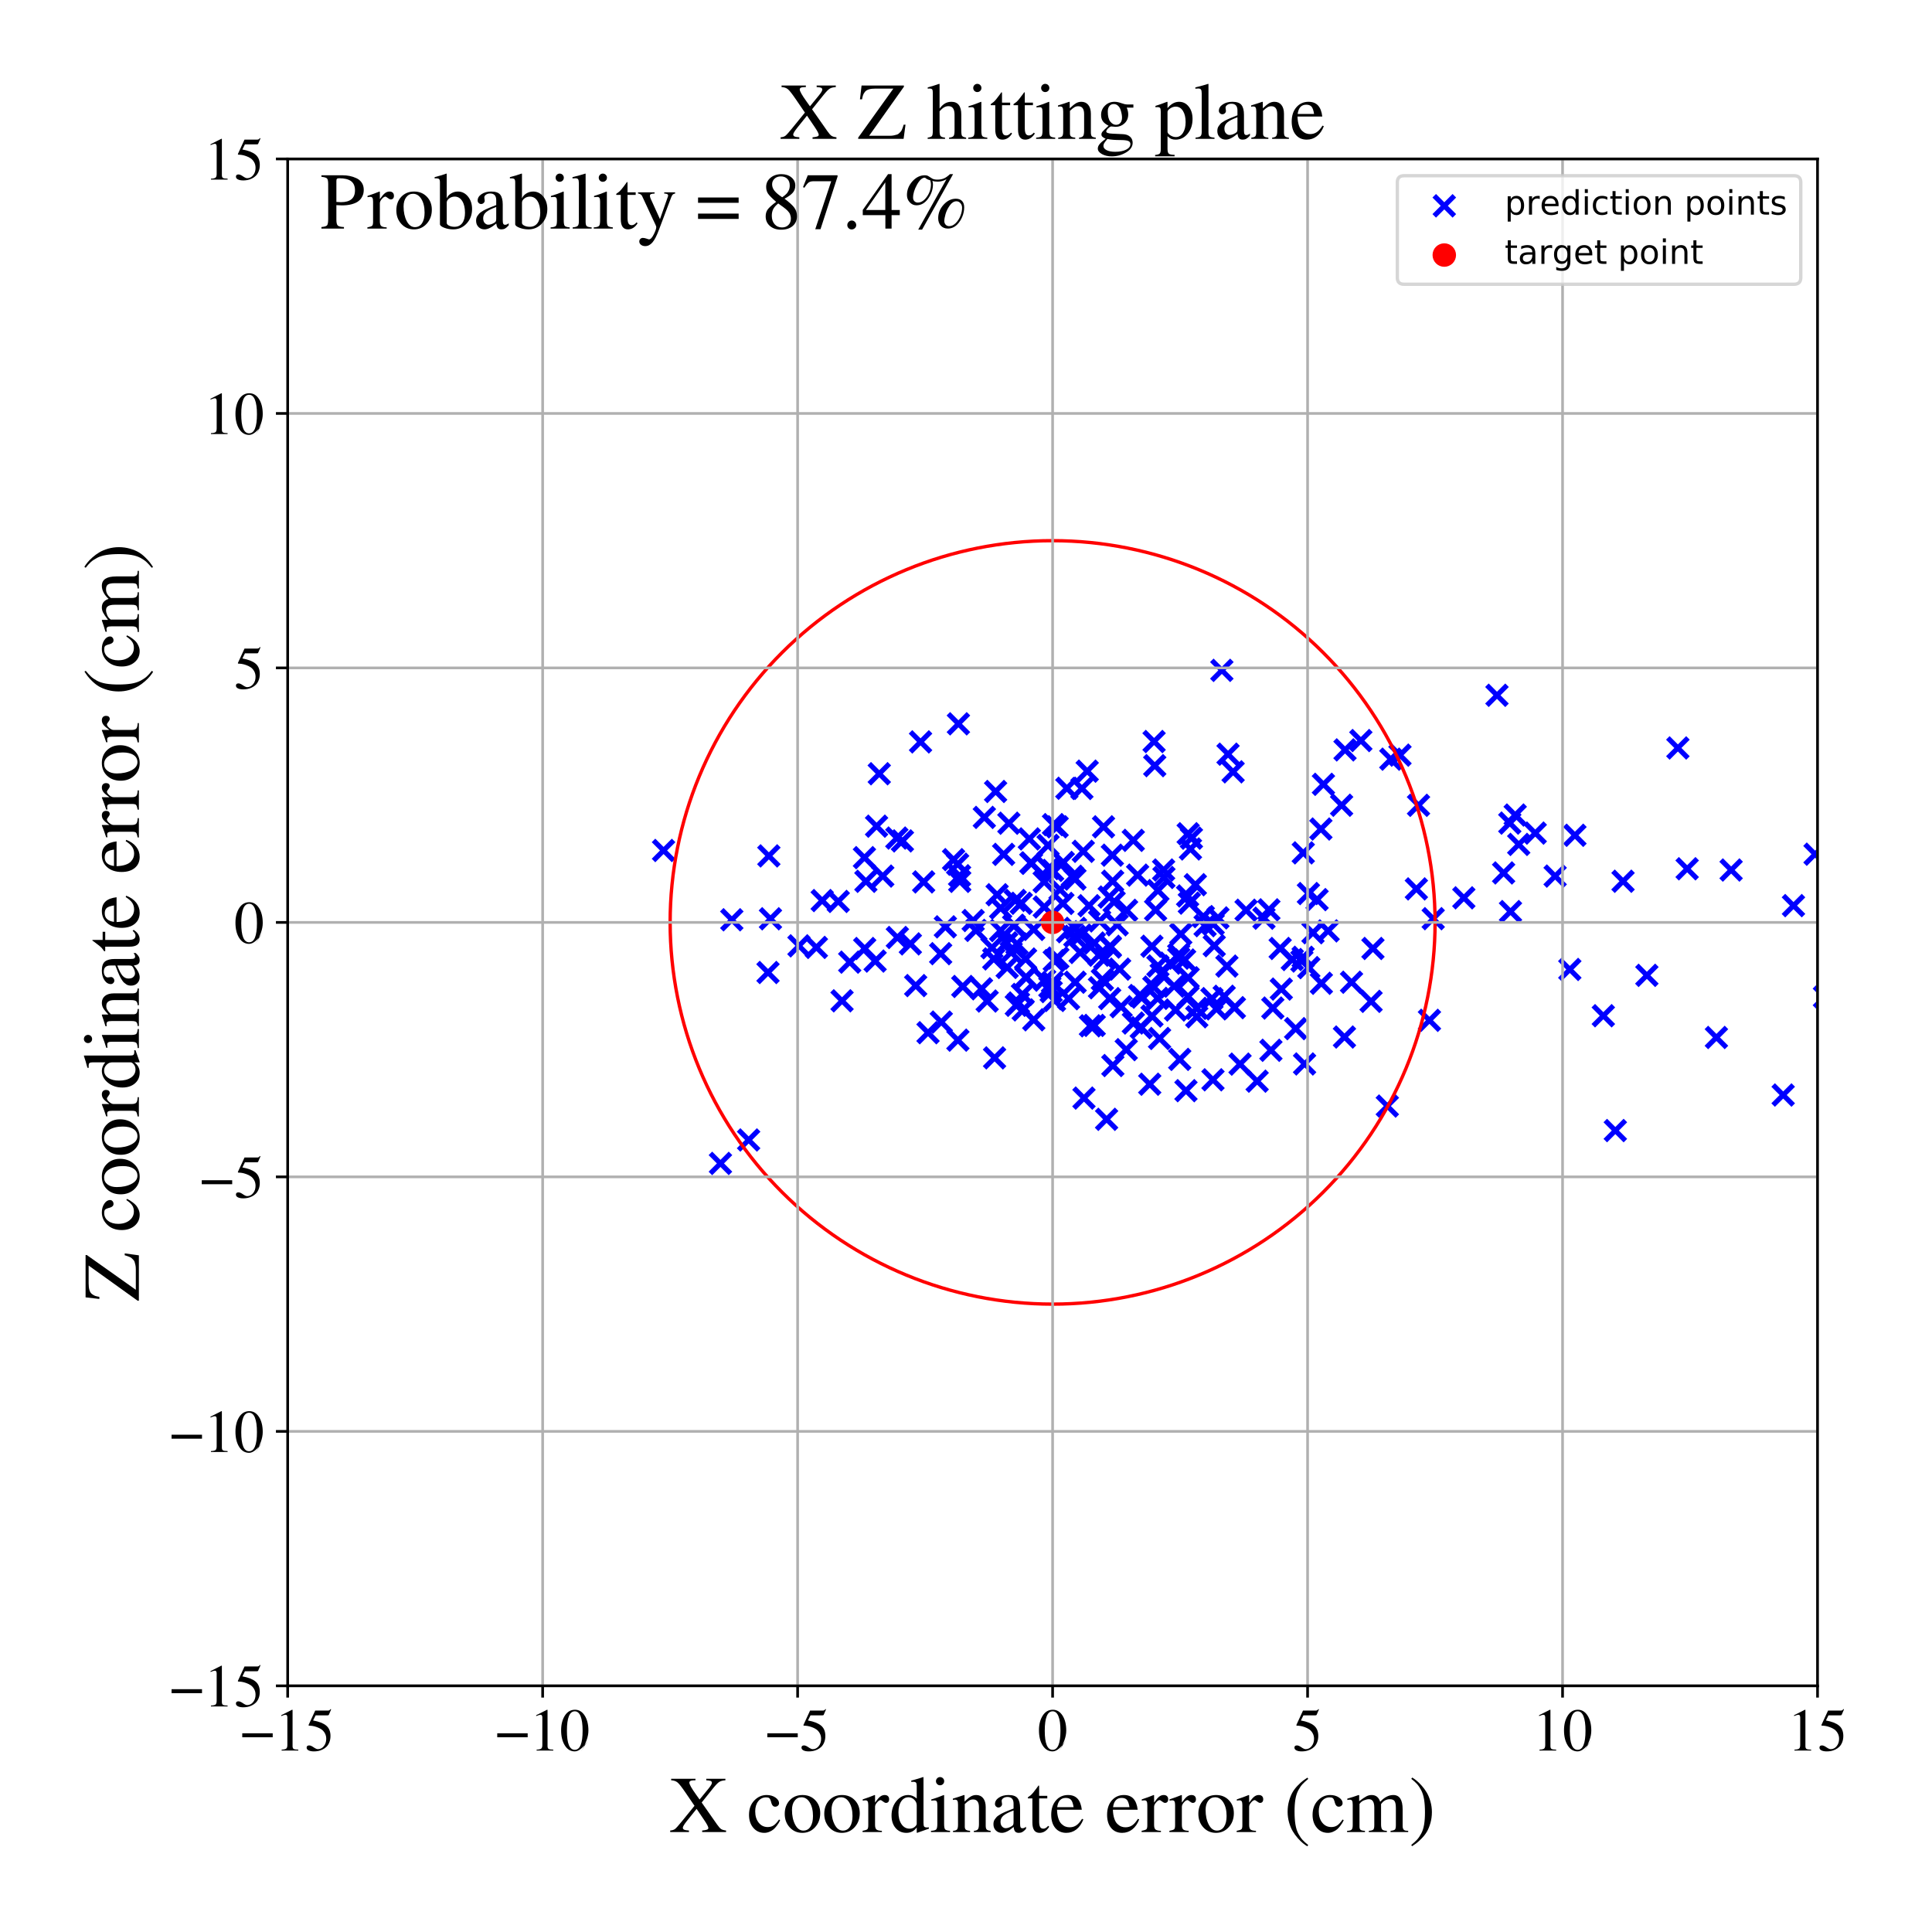 <?xml version="1.0" encoding="utf-8" standalone="no"?>
<!DOCTYPE svg PUBLIC "-//W3C//DTD SVG 1.1//EN"
  "http://www.w3.org/Graphics/SVG/1.1/DTD/svg11.dtd">
<!-- Created with matplotlib (https://matplotlib.org/) -->
<svg height="576pt" version="1.1" viewBox="0 0 576 576" width="576pt" xmlns="http://www.w3.org/2000/svg" xmlns:xlink="http://www.w3.org/1999/xlink">
 <defs>
  <style type="text/css">
*{stroke-linecap:butt;stroke-linejoin:round;}
  </style>
 </defs>
 <g id="figure_1">
  <g id="patch_1">
   <path d="M 0 576 
L 576 576 
L 576 0 
L 0 0 
z
" style="fill:#ffffff;"/>
  </g>
  <g id="axes_1">
   <g id="patch_2">
    <path d="M 85.766 502.609 
L 541.875 502.609 
L 541.875 47.391 
L 85.766 47.391 
z
" style="fill:#ffffff;"/>
   </g>
   <g id="PathCollection_1">
    <defs>
     <path d="M -3 3 
L 3 -3 
M -3 -3 
L 3 3 
" id="me94778a154" style="stroke:#0000ff;stroke-width:1.5;"/>
    </defs>
    <g clip-path="url(#pd56e899559)">
     <use style="fill:#0000ff;stroke:#0000ff;stroke-width:1.5;" x="243.392" xlink:href="#me94778a154" y="282.461"/>
     <use style="fill:#0000ff;stroke:#0000ff;stroke-width:1.5;" x="361.63" xlink:href="#me94778a154" y="321.928"/>
     <use style="fill:#0000ff;stroke:#0000ff;stroke-width:1.5;" x="552.734" xlink:href="#me94778a154" y="360.109"/>
     <use style="fill:#0000ff;stroke:#0000ff;stroke-width:1.5;" x="363.113" xlink:href="#me94778a154" y="273.654"/>
     <use style="fill:#0000ff;stroke:#0000ff;stroke-width:1.5;" x="386.278" xlink:href="#me94778a154" y="306.674"/>
     <use style="fill:#0000ff;stroke:#0000ff;stroke-width:1.5;" x="343.42" xlink:href="#me94778a154" y="282.109"/>
     <use style="fill:#0000ff;stroke:#0000ff;stroke-width:1.5;" x="314.31" xlink:href="#me94778a154" y="286.39"/>
     <use style="fill:#0000ff;stroke:#0000ff;stroke-width:1.5;" x="296.52" xlink:href="#me94778a154" y="315.388"/>
     <use style="fill:#0000ff;stroke:#0000ff;stroke-width:1.5;" x="393.807" xlink:href="#me94778a154" y="247.163"/>
     <use style="fill:#0000ff;stroke:#0000ff;stroke-width:1.5;" x="290.946" xlink:href="#me94778a154" y="277.382"/>
     <use style="fill:#0000ff;stroke:#0000ff;stroke-width:1.5;" x="353.179" xlink:href="#me94778a154" y="286.207"/>
     <use style="fill:#0000ff;stroke:#0000ff;stroke-width:1.5;" x="286.086" xlink:href="#me94778a154" y="261.092"/>
     <use style="fill:#0000ff;stroke:#0000ff;stroke-width:1.5;" x="450.334" xlink:href="#me94778a154" y="271.772"/>
     <use style="fill:#0000ff;stroke:#0000ff;stroke-width:1.5;" x="329.377" xlink:href="#me94778a154" y="285.811"/>
     <use style="fill:#0000ff;stroke:#0000ff;stroke-width:1.5;" x="426.171" xlink:href="#me94778a154" y="304.195"/>
     <use style="fill:#0000ff;stroke:#0000ff;stroke-width:1.5;" x="422.911" xlink:href="#me94778a154" y="240.094"/>
     <use style="fill:#0000ff;stroke:#0000ff;stroke-width:1.5;" x="399.984" xlink:href="#me94778a154" y="240.074"/>
     <use style="fill:#0000ff;stroke:#0000ff;stroke-width:1.5;" x="318.064" xlink:href="#me94778a154" y="235.012"/>
     <use style="fill:#0000ff;stroke:#0000ff;stroke-width:1.5;" x="332.162" xlink:href="#me94778a154" y="268.846"/>
     <use style="fill:#0000ff;stroke:#0000ff;stroke-width:1.5;" x="280.448" xlink:href="#me94778a154" y="284.321"/>
     <use style="fill:#0000ff;stroke:#0000ff;stroke-width:1.5;" x="345.147" xlink:href="#me94778a154" y="297.655"/>
     <use style="fill:#0000ff;stroke:#0000ff;stroke-width:1.5;" x="400.833" xlink:href="#me94778a154" y="309.176"/>
     <use style="fill:#0000ff;stroke:#0000ff;stroke-width:1.5;" x="344.005" xlink:href="#me94778a154" y="294.282"/>
     <use style="fill:#0000ff;stroke:#0000ff;stroke-width:1.5;" x="382.006" xlink:href="#me94778a154" y="294.883"/>
     <use style="fill:#0000ff;stroke:#0000ff;stroke-width:1.5;" x="427.291" xlink:href="#me94778a154" y="273.891"/>
     <use style="fill:#0000ff;stroke:#0000ff;stroke-width:1.5;" x="281.847" xlink:href="#me94778a154" y="276.325"/>
     <use style="fill:#0000ff;stroke:#0000ff;stroke-width:1.5;" x="320.473" xlink:href="#me94778a154" y="262.089"/>
     <use style="fill:#0000ff;stroke:#0000ff;stroke-width:1.5;" x="337.877" xlink:href="#me94778a154" y="250.543"/>
     <use style="fill:#0000ff;stroke:#0000ff;stroke-width:1.5;" x="392.668" xlink:href="#me94778a154" y="268.211"/>
     <use style="fill:#0000ff;stroke:#0000ff;stroke-width:1.5;" x="329.002" xlink:href="#me94778a154" y="246.503"/>
     <use style="fill:#0000ff;stroke:#0000ff;stroke-width:1.5;" x="343.437" xlink:href="#me94778a154" y="302.907"/>
     <use style="fill:#0000ff;stroke:#0000ff;stroke-width:1.5;" x="344.272" xlink:href="#me94778a154" y="228.272"/>
     <use style="fill:#0000ff;stroke:#0000ff;stroke-width:1.5;" x="320.54" xlink:href="#me94778a154" y="292.836"/>
     <use style="fill:#0000ff;stroke:#0000ff;stroke-width:1.5;" x="305.872" xlink:href="#me94778a154" y="291.32"/>
     <use style="fill:#0000ff;stroke:#0000ff;stroke-width:1.5;" x="312.618" xlink:href="#me94778a154" y="258.96"/>
     <use style="fill:#0000ff;stroke:#0000ff;stroke-width:1.5;" x="298.297" xlink:href="#me94778a154" y="277.443"/>
     <use style="fill:#0000ff;stroke:#0000ff;stroke-width:1.5;" x="334.251" xlink:href="#me94778a154" y="300.134"/>
     <use style="fill:#0000ff;stroke:#0000ff;stroke-width:1.5;" x="401.002" xlink:href="#me94778a154" y="223.572"/>
     <use style="fill:#0000ff;stroke:#0000ff;stroke-width:1.5;" x="557.011" xlink:href="#me94778a154" y="231.548"/>
     <use style="fill:#0000ff;stroke:#0000ff;stroke-width:1.5;" x="312.475" xlink:href="#me94778a154" y="252.03"/>
     <use style="fill:#0000ff;stroke:#0000ff;stroke-width:1.5;" x="408.766" xlink:href="#me94778a154" y="298.538"/>
     <use style="fill:#0000ff;stroke:#0000ff;stroke-width:1.5;" x="323.173" xlink:href="#me94778a154" y="327.38"/>
     <use style="fill:#0000ff;stroke:#0000ff;stroke-width:1.5;" x="481.59" xlink:href="#me94778a154" y="337.061"/>
     <use style="fill:#0000ff;stroke:#0000ff;stroke-width:1.5;" x="315.39" xlink:href="#me94778a154" y="285.637"/>
     <use style="fill:#0000ff;stroke:#0000ff;stroke-width:1.5;" x="328.651" xlink:href="#me94778a154" y="292.069"/>
     <use style="fill:#0000ff;stroke:#0000ff;stroke-width:1.5;" x="322.97" xlink:href="#me94778a154" y="253.809"/>
     <use style="fill:#0000ff;stroke:#0000ff;stroke-width:1.5;" x="381.666" xlink:href="#me94778a154" y="282.773"/>
     <use style="fill:#0000ff;stroke:#0000ff;stroke-width:1.5;" x="312.998" xlink:href="#me94778a154" y="294.253"/>
     <use style="fill:#0000ff;stroke:#0000ff;stroke-width:1.5;" x="390.204" xlink:href="#me94778a154" y="288.482"/>
     <use style="fill:#0000ff;stroke:#0000ff;stroke-width:1.5;" x="394.565" xlink:href="#me94778a154" y="233.838"/>
     <use style="fill:#0000ff;stroke:#0000ff;stroke-width:1.5;" x="344.531" xlink:href="#me94778a154" y="271.306"/>
     <use style="fill:#0000ff;stroke:#0000ff;stroke-width:1.5;" x="463.638" xlink:href="#me94778a154" y="261.193"/>
     <use style="fill:#0000ff;stroke:#0000ff;stroke-width:1.5;" x="331.633" xlink:href="#me94778a154" y="254.961"/>
     <use style="fill:#0000ff;stroke:#0000ff;stroke-width:1.5;" x="351.434" xlink:href="#me94778a154" y="285.673"/>
     <use style="fill:#0000ff;stroke:#0000ff;stroke-width:1.5;" x="577.735" xlink:href="#me94778a154" y="294.434"/>
     <use style="fill:#0000ff;stroke:#0000ff;stroke-width:1.5;" x="271.411" xlink:href="#me94778a154" y="281.408"/>
     <use style="fill:#0000ff;stroke:#0000ff;stroke-width:1.5;" x="317.006" xlink:href="#me94778a154" y="257.128"/>
     <use style="fill:#0000ff;stroke:#0000ff;stroke-width:1.5;" x="320.64" xlink:href="#me94778a154" y="276.773"/>
     <use style="fill:#0000ff;stroke:#0000ff;stroke-width:1.5;" x="330.696" xlink:href="#me94778a154" y="267.436"/>
     <use style="fill:#0000ff;stroke:#0000ff;stroke-width:1.5;" x="327.635" xlink:href="#me94778a154" y="284.78"/>
     <use style="fill:#0000ff;stroke:#0000ff;stroke-width:1.5;" x="331.723" xlink:href="#me94778a154" y="262.724"/>
     <use style="fill:#0000ff;stroke:#0000ff;stroke-width:1.5;" x="590.434" xlink:href="#me94778a154" y="305.012"/>
     <use style="fill:#0000ff;stroke:#0000ff;stroke-width:1.5;" x="313.397" xlink:href="#me94778a154" y="295.632"/>
     <use style="fill:#0000ff;stroke:#0000ff;stroke-width:1.5;" x="304.824" xlink:href="#me94778a154" y="296.47"/>
     <use style="fill:#0000ff;stroke:#0000ff;stroke-width:1.5;" x="414.653" xlink:href="#me94778a154" y="226.336"/>
     <use style="fill:#0000ff;stroke:#0000ff;stroke-width:1.5;" x="468.02" xlink:href="#me94778a154" y="289.031"/>
     <use style="fill:#0000ff;stroke:#0000ff;stroke-width:1.5;" x="378.905" xlink:href="#me94778a154" y="313.131"/>
     <use style="fill:#0000ff;stroke:#0000ff;stroke-width:1.5;" x="315.173" xlink:href="#me94778a154" y="246.504"/>
     <use style="fill:#0000ff;stroke:#0000ff;stroke-width:1.5;" x="557.632" xlink:href="#me94778a154" y="314.408"/>
     <use style="fill:#0000ff;stroke:#0000ff;stroke-width:1.5;" x="388.94" xlink:href="#me94778a154" y="317.205"/>
     <use style="fill:#0000ff;stroke:#0000ff;stroke-width:1.5;" x="197.831" xlink:href="#me94778a154" y="253.557"/>
     <use style="fill:#0000ff;stroke:#0000ff;stroke-width:1.5;" x="269.049" xlink:href="#me94778a154" y="250.707"/>
     <use style="fill:#0000ff;stroke:#0000ff;stroke-width:1.5;" x="378.3" xlink:href="#me94778a154" y="271.254"/>
     <use style="fill:#0000ff;stroke:#0000ff;stroke-width:1.5;" x="322.27" xlink:href="#me94778a154" y="278.766"/>
     <use style="fill:#0000ff;stroke:#0000ff;stroke-width:1.5;" x="354.068" xlink:href="#me94778a154" y="267.115"/>
     <use style="fill:#0000ff;stroke:#0000ff;stroke-width:1.5;" x="304.467" xlink:href="#me94778a154" y="269.301"/>
     <use style="fill:#0000ff;stroke:#0000ff;stroke-width:1.5;" x="451.733" xlink:href="#me94778a154" y="242.99"/>
     <use style="fill:#0000ff;stroke:#0000ff;stroke-width:1.5;" x="369.701" xlink:href="#me94778a154" y="317.254"/>
     <use style="fill:#0000ff;stroke:#0000ff;stroke-width:1.5;" x="351.724" xlink:href="#me94778a154" y="315.842"/>
     <use style="fill:#0000ff;stroke:#0000ff;stroke-width:1.5;" x="393.946" xlink:href="#me94778a154" y="293.153"/>
     <use style="fill:#0000ff;stroke:#0000ff;stroke-width:1.5;" x="353.579" xlink:href="#me94778a154" y="325.168"/>
     <use style="fill:#0000ff;stroke:#0000ff;stroke-width:1.5;" x="308.206" xlink:href="#me94778a154" y="304.042"/>
     <use style="fill:#0000ff;stroke:#0000ff;stroke-width:1.5;" x="307.514" xlink:href="#me94778a154" y="257.376"/>
     <use style="fill:#0000ff;stroke:#0000ff;stroke-width:1.5;" x="356.778" xlink:href="#me94778a154" y="300.619"/>
     <use style="fill:#0000ff;stroke:#0000ff;stroke-width:1.5;" x="325.096" xlink:href="#me94778a154" y="305.833"/>
     <use style="fill:#0000ff;stroke:#0000ff;stroke-width:1.5;" x="342.782" xlink:href="#me94778a154" y="323.246"/>
     <use style="fill:#0000ff;stroke:#0000ff;stroke-width:1.5;" x="306.885" xlink:href="#me94778a154" y="250.107"/>
     <use style="fill:#0000ff;stroke:#0000ff;stroke-width:1.5;" x="379.474" xlink:href="#me94778a154" y="300.536"/>
     <use style="fill:#0000ff;stroke:#0000ff;stroke-width:1.5;" x="329.915" xlink:href="#me94778a154" y="333.709"/>
     <use style="fill:#0000ff;stroke:#0000ff;stroke-width:1.5;" x="362.01" xlink:href="#me94778a154" y="281.957"/>
     <use style="fill:#0000ff;stroke:#0000ff;stroke-width:1.5;" x="305.759" xlink:href="#me94778a154" y="285.918"/>
     <use style="fill:#0000ff;stroke:#0000ff;stroke-width:1.5;" x="356.377" xlink:href="#me94778a154" y="263.76"/>
     <use style="fill:#0000ff;stroke:#0000ff;stroke-width:1.5;" x="337.891" xlink:href="#me94778a154" y="305"/>
     <use style="fill:#0000ff;stroke:#0000ff;stroke-width:1.5;" x="305.939" xlink:href="#me94778a154" y="291.489"/>
     <use style="fill:#0000ff;stroke:#0000ff;stroke-width:1.5;" x="344.076" xlink:href="#me94778a154" y="221.075"/>
     <use style="fill:#0000ff;stroke:#0000ff;stroke-width:1.5;" x="322.032" xlink:href="#me94778a154" y="283.976"/>
     <use style="fill:#0000ff;stroke:#0000ff;stroke-width:1.5;" x="300.779" xlink:href="#me94778a154" y="245.43"/>
     <use style="fill:#0000ff;stroke:#0000ff;stroke-width:1.5;" x="311.304" xlink:href="#me94778a154" y="262.889"/>
     <use style="fill:#0000ff;stroke:#0000ff;stroke-width:1.5;" x="531.632" xlink:href="#me94778a154" y="326.467"/>
     <use style="fill:#0000ff;stroke:#0000ff;stroke-width:1.5;" x="352.038" xlink:href="#me94778a154" y="278.486"/>
     <use style="fill:#0000ff;stroke:#0000ff;stroke-width:1.5;" x="446.3" xlink:href="#me94778a154" y="207.289"/>
     <use style="fill:#0000ff;stroke:#0000ff;stroke-width:1.5;" x="358.751" xlink:href="#me94778a154" y="273.274"/>
     <use style="fill:#0000ff;stroke:#0000ff;stroke-width:1.5;" x="326.259" xlink:href="#me94778a154" y="281.15"/>
     <use style="fill:#0000ff;stroke:#0000ff;stroke-width:1.5;" x="335.877" xlink:href="#me94778a154" y="271.396"/>
     <use style="fill:#0000ff;stroke:#0000ff;stroke-width:1.5;" x="350.043" xlink:href="#me94778a154" y="294.015"/>
     <use style="fill:#0000ff;stroke:#0000ff;stroke-width:1.5;" x="316.03" xlink:href="#me94778a154" y="265.215"/>
     <use style="fill:#0000ff;stroke:#0000ff;stroke-width:1.5;" x="350.48" xlink:href="#me94778a154" y="301.127"/>
     <use style="fill:#0000ff;stroke:#0000ff;stroke-width:1.5;" x="374.801" xlink:href="#me94778a154" y="322.331"/>
     <use style="fill:#0000ff;stroke:#0000ff;stroke-width:1.5;" x="331.028" xlink:href="#me94778a154" y="282.346"/>
     <use style="fill:#0000ff;stroke:#0000ff;stroke-width:1.5;" x="354.235" xlink:href="#me94778a154" y="248.567"/>
     <use style="fill:#0000ff;stroke:#0000ff;stroke-width:1.5;" x="395.964" xlink:href="#me94778a154" y="277.531"/>
     <use style="fill:#0000ff;stroke:#0000ff;stroke-width:1.5;" x="361.323" xlink:href="#me94778a154" y="297.72"/>
     <use style="fill:#0000ff;stroke:#0000ff;stroke-width:1.5;" x="448.286" xlink:href="#me94778a154" y="260.253"/>
     <use style="fill:#0000ff;stroke:#0000ff;stroke-width:1.5;" x="322.554" xlink:href="#me94778a154" y="235.072"/>
     <use style="fill:#0000ff;stroke:#0000ff;stroke-width:1.5;" x="483.888" xlink:href="#me94778a154" y="262.731"/>
     <use style="fill:#0000ff;stroke:#0000ff;stroke-width:1.5;" x="359.28" xlink:href="#me94778a154" y="275.974"/>
     <use style="fill:#0000ff;stroke:#0000ff;stroke-width:1.5;" x="287.036" xlink:href="#me94778a154" y="294.102"/>
     <use style="fill:#0000ff;stroke:#0000ff;stroke-width:1.5;" x="333.068" xlink:href="#me94778a154" y="275.716"/>
     <use style="fill:#0000ff;stroke:#0000ff;stroke-width:1.5;" x="286.135" xlink:href="#me94778a154" y="262.764"/>
     <use style="fill:#0000ff;stroke:#0000ff;stroke-width:1.5;" x="339.749" xlink:href="#me94778a154" y="296.797"/>
     <use style="fill:#0000ff;stroke:#0000ff;stroke-width:1.5;" x="296.272" xlink:href="#me94778a154" y="285.887"/>
     <use style="fill:#0000ff;stroke:#0000ff;stroke-width:1.5;" x="376.833" xlink:href="#me94778a154" y="273.748"/>
     <use style="fill:#0000ff;stroke:#0000ff;stroke-width:1.5;" x="316.887" xlink:href="#me94778a154" y="269.344"/>
     <use style="fill:#0000ff;stroke:#0000ff;stroke-width:1.5;" x="758.299" xlink:href="#me94778a154" y="323.16"/>
     <use style="fill:#0000ff;stroke:#0000ff;stroke-width:1.5;" x="327.829" xlink:href="#me94778a154" y="274.565"/>
     <use style="fill:#0000ff;stroke:#0000ff;stroke-width:1.5;" x="339.168" xlink:href="#me94778a154" y="260.907"/>
     <use style="fill:#0000ff;stroke:#0000ff;stroke-width:1.5;" x="258.155" xlink:href="#me94778a154" y="262.751"/>
     <use style="fill:#0000ff;stroke:#0000ff;stroke-width:1.5;" x="296.828" xlink:href="#me94778a154" y="235.967"/>
     <use style="fill:#0000ff;stroke:#0000ff;stroke-width:1.5;" x="365.785" xlink:href="#me94778a154" y="288.027"/>
     <use style="fill:#0000ff;stroke:#0000ff;stroke-width:1.5;" x="347.007" xlink:href="#me94778a154" y="261.603"/>
     <use style="fill:#0000ff;stroke:#0000ff;stroke-width:1.5;" x="285.738" xlink:href="#me94778a154" y="215.795"/>
     <use style="fill:#0000ff;stroke:#0000ff;stroke-width:1.5;" x="511.727" xlink:href="#me94778a154" y="309.308"/>
     <use style="fill:#0000ff;stroke:#0000ff;stroke-width:1.5;" x="346.19" xlink:href="#me94778a154" y="290.416"/>
     <use style="fill:#0000ff;stroke:#0000ff;stroke-width:1.5;" x="302.207" xlink:href="#me94778a154" y="275.982"/>
     <use style="fill:#0000ff;stroke:#0000ff;stroke-width:1.5;" x="345.219" xlink:href="#me94778a154" y="287.993"/>
     <use style="fill:#0000ff;stroke:#0000ff;stroke-width:1.5;" x="280.636" xlink:href="#me94778a154" y="304.717"/>
     <use style="fill:#0000ff;stroke:#0000ff;stroke-width:1.5;" x="452.788" xlink:href="#me94778a154" y="251.749"/>
     <use style="fill:#0000ff;stroke:#0000ff;stroke-width:1.5;" x="299.224" xlink:href="#me94778a154" y="254.718"/>
     <use style="fill:#0000ff;stroke:#0000ff;stroke-width:1.5;" x="275.377" xlink:href="#me94778a154" y="262.93"/>
     <use style="fill:#0000ff;stroke:#0000ff;stroke-width:1.5;" x="362.675" xlink:href="#me94778a154" y="300.778"/>
     <use style="fill:#0000ff;stroke:#0000ff;stroke-width:1.5;" x="371.5" xlink:href="#me94778a154" y="271.37"/>
     <use style="fill:#0000ff;stroke:#0000ff;stroke-width:1.5;" x="229.705" xlink:href="#me94778a154" y="273.922"/>
     <use style="fill:#0000ff;stroke:#0000ff;stroke-width:1.5;" x="318.285" xlink:href="#me94778a154" y="277.782"/>
     <use style="fill:#0000ff;stroke:#0000ff;stroke-width:1.5;" x="356.808" xlink:href="#me94778a154" y="303.139"/>
     <use style="fill:#0000ff;stroke:#0000ff;stroke-width:1.5;" x="354.201" xlink:href="#me94778a154" y="297.115"/>
     <use style="fill:#0000ff;stroke:#0000ff;stroke-width:1.5;" x="285.506" xlink:href="#me94778a154" y="257.653"/>
     <use style="fill:#0000ff;stroke:#0000ff;stroke-width:1.5;" x="324.672" xlink:href="#me94778a154" y="270.022"/>
     <use style="fill:#0000ff;stroke:#0000ff;stroke-width:1.5;" x="503.006" xlink:href="#me94778a154" y="259.013"/>
     <use style="fill:#0000ff;stroke:#0000ff;stroke-width:1.5;" x="364.281" xlink:href="#me94778a154" y="199.859"/>
     <use style="fill:#0000ff;stroke:#0000ff;stroke-width:1.5;" x="361.692" xlink:href="#me94778a154" y="275.532"/>
     <use style="fill:#0000ff;stroke:#0000ff;stroke-width:1.5;" x="257.802" xlink:href="#me94778a154" y="282.784"/>
     <use style="fill:#0000ff;stroke:#0000ff;stroke-width:1.5;" x="354.919" xlink:href="#me94778a154" y="253.108"/>
     <use style="fill:#0000ff;stroke:#0000ff;stroke-width:1.5;" x="391.441" xlink:href="#me94778a154" y="278.082"/>
     <use style="fill:#0000ff;stroke:#0000ff;stroke-width:1.5;" x="251.047" xlink:href="#me94778a154" y="298.378"/>
     <use style="fill:#0000ff;stroke:#0000ff;stroke-width:1.5;" x="223.193" xlink:href="#me94778a154" y="339.867"/>
     <use style="fill:#0000ff;stroke:#0000ff;stroke-width:1.5;" x="324.135" xlink:href="#me94778a154" y="229.908"/>
     <use style="fill:#0000ff;stroke:#0000ff;stroke-width:1.5;" x="326.229" xlink:href="#me94778a154" y="305.709"/>
     <use style="fill:#0000ff;stroke:#0000ff;stroke-width:1.5;" x="345.709" xlink:href="#me94778a154" y="309.603"/>
     <use style="fill:#0000ff;stroke:#0000ff;stroke-width:1.5;" x="238.199" xlink:href="#me94778a154" y="281.988"/>
     <use style="fill:#0000ff;stroke:#0000ff;stroke-width:1.5;" x="422.273" xlink:href="#me94778a154" y="265.014"/>
     <use style="fill:#0000ff;stroke:#0000ff;stroke-width:1.5;" x="409.324" xlink:href="#me94778a154" y="282.773"/>
     <use style="fill:#0000ff;stroke:#0000ff;stroke-width:1.5;" x="368.016" xlink:href="#me94778a154" y="300.421"/>
     <use style="fill:#0000ff;stroke:#0000ff;stroke-width:1.5;" x="940.53" xlink:href="#me94778a154" y="336.714"/>
     <use style="fill:#0000ff;stroke:#0000ff;stroke-width:1.5;" x="260.906" xlink:href="#me94778a154" y="286.529"/>
     <use style="fill:#0000ff;stroke:#0000ff;stroke-width:1.5;" x="267.378" xlink:href="#me94778a154" y="249.855"/>
     <use style="fill:#0000ff;stroke:#0000ff;stroke-width:1.5;" x="284.295" xlink:href="#me94778a154" y="256.294"/>
     <use style="fill:#0000ff;stroke:#0000ff;stroke-width:1.5;" x="308.184" xlink:href="#me94778a154" y="277.096"/>
     <use style="fill:#0000ff;stroke:#0000ff;stroke-width:1.5;" x="302.678" xlink:href="#me94778a154" y="268.451"/>
     <use style="fill:#0000ff;stroke:#0000ff;stroke-width:1.5;" x="253.334" xlink:href="#me94778a154" y="286.852"/>
     <use style="fill:#0000ff;stroke:#0000ff;stroke-width:1.5;" x="327.795" xlink:href="#me94778a154" y="294.487"/>
     <use style="fill:#0000ff;stroke:#0000ff;stroke-width:1.5;" x="364.975" xlink:href="#me94778a154" y="297.025"/>
     <use style="fill:#0000ff;stroke:#0000ff;stroke-width:1.5;" x="351.418" xlink:href="#me94778a154" y="284.577"/>
     <use style="fill:#0000ff;stroke:#0000ff;stroke-width:1.5;" x="348.87" xlink:href="#me94778a154" y="287.154"/>
     <use style="fill:#0000ff;stroke:#0000ff;stroke-width:1.5;" x="366.124" xlink:href="#me94778a154" y="224.848"/>
     <use style="fill:#0000ff;stroke:#0000ff;stroke-width:1.5;" x="417.386" xlink:href="#me94778a154" y="225.133"/>
     <use style="fill:#0000ff;stroke:#0000ff;stroke-width:1.5;" x="388.554" xlink:href="#me94778a154" y="254.268"/>
     <use style="fill:#0000ff;stroke:#0000ff;stroke-width:1.5;" x="330.964" xlink:href="#me94778a154" y="282.132"/>
     <use style="fill:#0000ff;stroke:#0000ff;stroke-width:1.5;" x="469.538" xlink:href="#me94778a154" y="249.028"/>
     <use style="fill:#0000ff;stroke:#0000ff;stroke-width:1.5;" x="490.99" xlink:href="#me94778a154" y="290.787"/>
     <use style="fill:#0000ff;stroke:#0000ff;stroke-width:1.5;" x="413.61" xlink:href="#me94778a154" y="329.755"/>
     <use style="fill:#0000ff;stroke:#0000ff;stroke-width:1.5;" x="305.054" xlink:href="#me94778a154" y="301.088"/>
     <use style="fill:#0000ff;stroke:#0000ff;stroke-width:1.5;" x="543.939" xlink:href="#me94778a154" y="297.225"/>
     <use style="fill:#0000ff;stroke:#0000ff;stroke-width:1.5;" x="313.778" xlink:href="#me94778a154" y="292.899"/>
     <use style="fill:#0000ff;stroke:#0000ff;stroke-width:1.5;" x="300.279" xlink:href="#me94778a154" y="288.429"/>
     <use style="fill:#0000ff;stroke:#0000ff;stroke-width:1.5;" x="318.576" xlink:href="#me94778a154" y="297.754"/>
     <use style="fill:#0000ff;stroke:#0000ff;stroke-width:1.5;" x="261.338" xlink:href="#me94778a154" y="246.313"/>
     <use style="fill:#0000ff;stroke:#0000ff;stroke-width:1.5;" x="330.841" xlink:href="#me94778a154" y="297.719"/>
     <use style="fill:#0000ff;stroke:#0000ff;stroke-width:1.5;" x="333.798" xlink:href="#me94778a154" y="288.934"/>
     <use style="fill:#0000ff;stroke:#0000ff;stroke-width:1.5;" x="319.708" xlink:href="#me94778a154" y="261.253"/>
     <use style="fill:#0000ff;stroke:#0000ff;stroke-width:1.5;" x="276.677" xlink:href="#me94778a154" y="307.888"/>
     <use style="fill:#0000ff;stroke:#0000ff;stroke-width:1.5;" x="388.506" xlink:href="#me94778a154" y="285.4"/>
     <use style="fill:#0000ff;stroke:#0000ff;stroke-width:1.5;" x="405.72" xlink:href="#me94778a154" y="220.788"/>
     <use style="fill:#0000ff;stroke:#0000ff;stroke-width:1.5;" x="292.623" xlink:href="#me94778a154" y="294.8"/>
     <use style="fill:#0000ff;stroke:#0000ff;stroke-width:1.5;" x="298.328" xlink:href="#me94778a154" y="270.723"/>
     <use style="fill:#0000ff;stroke:#0000ff;stroke-width:1.5;" x="297.276" xlink:href="#me94778a154" y="266.755"/>
     <use style="fill:#0000ff;stroke:#0000ff;stroke-width:1.5;" x="313.828" xlink:href="#me94778a154" y="259.503"/>
     <use style="fill:#0000ff;stroke:#0000ff;stroke-width:1.5;" x="290.137" xlink:href="#me94778a154" y="274.442"/>
     <use style="fill:#0000ff;stroke:#0000ff;stroke-width:1.5;" x="335.773" xlink:href="#me94778a154" y="312.938"/>
     <use style="fill:#0000ff;stroke:#0000ff;stroke-width:1.5;" x="436.425" xlink:href="#me94778a154" y="267.676"/>
     <use style="fill:#0000ff;stroke:#0000ff;stroke-width:1.5;" x="314.087" xlink:href="#me94778a154" y="245.85"/>
     <use style="fill:#0000ff;stroke:#0000ff;stroke-width:1.5;" x="402.941" xlink:href="#me94778a154" y="292.84"/>
     <use style="fill:#0000ff;stroke:#0000ff;stroke-width:1.5;" x="355.206" xlink:href="#me94778a154" y="249.893"/>
     <use style="fill:#0000ff;stroke:#0000ff;stroke-width:1.5;" x="228.973" xlink:href="#me94778a154" y="289.938"/>
     <use style="fill:#0000ff;stroke:#0000ff;stroke-width:1.5;" x="245.129" xlink:href="#me94778a154" y="268.491"/>
     <use style="fill:#0000ff;stroke:#0000ff;stroke-width:1.5;" x="340.251" xlink:href="#me94778a154" y="306.389"/>
     <use style="fill:#0000ff;stroke:#0000ff;stroke-width:1.5;" x="311.327" xlink:href="#me94778a154" y="270.413"/>
     <use style="fill:#0000ff;stroke:#0000ff;stroke-width:1.5;" x="303.198" xlink:href="#me94778a154" y="281.419"/>
     <use style="fill:#0000ff;stroke:#0000ff;stroke-width:1.5;" x="354.24" xlink:href="#me94778a154" y="291.509"/>
     <use style="fill:#0000ff;stroke:#0000ff;stroke-width:1.5;" x="320.44" xlink:href="#me94778a154" y="279.128"/>
     <use style="fill:#0000ff;stroke:#0000ff;stroke-width:1.5;" x="367.637" xlink:href="#me94778a154" y="230.113"/>
     <use style="fill:#0000ff;stroke:#0000ff;stroke-width:1.5;" x="478.012" xlink:href="#me94778a154" y="302.826"/>
     <use style="fill:#0000ff;stroke:#0000ff;stroke-width:1.5;" x="263.187" xlink:href="#me94778a154" y="261.192"/>
     <use style="fill:#0000ff;stroke:#0000ff;stroke-width:1.5;" x="302.397" xlink:href="#me94778a154" y="275.878"/>
     <use style="fill:#0000ff;stroke:#0000ff;stroke-width:1.5;" x="229.222" xlink:href="#me94778a154" y="255.175"/>
     <use style="fill:#0000ff;stroke:#0000ff;stroke-width:1.5;" x="272.999" xlink:href="#me94778a154" y="293.839"/>
     <use style="fill:#0000ff;stroke:#0000ff;stroke-width:1.5;" x="516.113" xlink:href="#me94778a154" y="259.385"/>
     <use style="fill:#0000ff;stroke:#0000ff;stroke-width:1.5;" x="541.133" xlink:href="#me94778a154" y="254.667"/>
     <use style="fill:#0000ff;stroke:#0000ff;stroke-width:1.5;" x="267.537" xlink:href="#me94778a154" y="279.501"/>
     <use style="fill:#0000ff;stroke:#0000ff;stroke-width:1.5;" x="303.001" xlink:href="#me94778a154" y="299.716"/>
     <use style="fill:#0000ff;stroke:#0000ff;stroke-width:1.5;" x="307.336" xlink:href="#me94778a154" y="257.252"/>
     <use style="fill:#0000ff;stroke:#0000ff;stroke-width:1.5;" x="295.733" xlink:href="#me94778a154" y="282.559"/>
     <use style="fill:#0000ff;stroke:#0000ff;stroke-width:1.5;" x="293.464" xlink:href="#me94778a154" y="243.697"/>
     <use style="fill:#0000ff;stroke:#0000ff;stroke-width:1.5;" x="331.781" xlink:href="#me94778a154" y="317.676"/>
     <use style="fill:#0000ff;stroke:#0000ff;stroke-width:1.5;" x="345.223" xlink:href="#me94778a154" y="265.503"/>
     <use style="fill:#0000ff;stroke:#0000ff;stroke-width:1.5;" x="457.708" xlink:href="#me94778a154" y="248.375"/>
     <use style="fill:#0000ff;stroke:#0000ff;stroke-width:1.5;" x="218.181" xlink:href="#me94778a154" y="274.218"/>
     <use style="fill:#0000ff;stroke:#0000ff;stroke-width:1.5;" x="301.471" xlink:href="#me94778a154" y="283.942"/>
     <use style="fill:#0000ff;stroke:#0000ff;stroke-width:1.5;" x="274.45" xlink:href="#me94778a154" y="221.187"/>
     <use style="fill:#0000ff;stroke:#0000ff;stroke-width:1.5;" x="262.144" xlink:href="#me94778a154" y="230.679"/>
     <use style="fill:#0000ff;stroke:#0000ff;stroke-width:1.5;" x="390.083" xlink:href="#me94778a154" y="266.398"/>
     <use style="fill:#0000ff;stroke:#0000ff;stroke-width:1.5;" x="303.645" xlink:href="#me94778a154" y="299.027"/>
     <use style="fill:#0000ff;stroke:#0000ff;stroke-width:1.5;" x="214.792" xlink:href="#me94778a154" y="346.858"/>
     <use style="fill:#0000ff;stroke:#0000ff;stroke-width:1.5;" x="311.458" xlink:href="#me94778a154" y="292.228"/>
     <use style="fill:#0000ff;stroke:#0000ff;stroke-width:1.5;" x="500.238" xlink:href="#me94778a154" y="222.995"/>
     <use style="fill:#0000ff;stroke:#0000ff;stroke-width:1.5;" x="385.287" xlink:href="#me94778a154" y="286.067"/>
     <use style="fill:#0000ff;stroke:#0000ff;stroke-width:1.5;" x="257.722" xlink:href="#me94778a154" y="255.693"/>
     <use style="fill:#0000ff;stroke:#0000ff;stroke-width:1.5;" x="450.126" xlink:href="#me94778a154" y="245.393"/>
     <use style="fill:#0000ff;stroke:#0000ff;stroke-width:1.5;" x="285.587" xlink:href="#me94778a154" y="310.105"/>
     <use style="fill:#0000ff;stroke:#0000ff;stroke-width:1.5;" x="294.31" xlink:href="#me94778a154" y="298.445"/>
     <use style="fill:#0000ff;stroke:#0000ff;stroke-width:1.5;" x="534.7" xlink:href="#me94778a154" y="269.998"/>
     <use style="fill:#0000ff;stroke:#0000ff;stroke-width:1.5;" x="340.493" xlink:href="#me94778a154" y="297.289"/>
     <use style="fill:#0000ff;stroke:#0000ff;stroke-width:1.5;" x="346.916" xlink:href="#me94778a154" y="259.377"/>
     <use style="fill:#0000ff;stroke:#0000ff;stroke-width:1.5;" x="388.14" xlink:href="#me94778a154" y="286.52"/>
     <use style="fill:#0000ff;stroke:#0000ff;stroke-width:1.5;" x="249.914" xlink:href="#me94778a154" y="268.749"/>
     <use style="fill:#0000ff;stroke:#0000ff;stroke-width:1.5;" x="300.125" xlink:href="#me94778a154" y="281.102"/>
     <use style="fill:#0000ff;stroke:#0000ff;stroke-width:1.5;" x="314.386" xlink:href="#me94778a154" y="298.273"/>
     <use style="fill:#0000ff;stroke:#0000ff;stroke-width:1.5;" x="354.586" xlink:href="#me94778a154" y="269.254"/>
    </g>
   </g>
   <g id="PathCollection_2">
    <defs>
     <path d="M 0 3 
C 0.796 3 1.559 2.684 2.121 2.121 
C 2.684 1.559 3 0.796 3 0 
C 3 -0.796 2.684 -1.559 2.121 -2.121 
C 1.559 -2.684 0.796 -3 0 -3 
C -0.796 -3 -1.559 -2.684 -2.121 -2.121 
C -2.684 -1.559 -3 -0.796 -3 0 
C -3 0.796 -2.684 1.559 -2.121 2.121 
C -1.559 2.684 -0.796 3 0 3 
z
" id="m7be8348577" style="stroke:#ff0000;"/>
    </defs>
    <g clip-path="url(#pd56e899559)">
     <use style="fill:#ff0000;stroke:#ff0000;" x="313.82" xlink:href="#m7be8348577" y="275"/>
    </g>
   </g>
   <g id="patch_3">
    <path clip-path="url(#pd56e899559)" d="M 313.82 388.805 
C 344.061 388.805 373.067 376.814 394.45 355.472 
C 415.833 334.131 427.848 305.181 427.848 275 
C 427.848 244.819 415.833 215.869 394.45 194.528 
C 373.067 173.186 344.061 161.195 313.82 161.195 
C 283.58 161.195 254.574 173.186 233.191 194.528 
C 211.808 215.869 199.793 244.819 199.793 275 
C 199.793 305.181 211.808 334.131 233.191 355.472 
C 254.574 376.814 283.58 388.805 313.82 388.805 
z
" style="fill:none;stroke:#ff0000;stroke-linejoin:miter;"/>
   </g>
   <g id="matplotlib.axis_1">
    <g id="xtick_1">
     <g id="line2d_1">
      <path clip-path="url(#pd56e899559)" d="M 85.766 502.609 
L 85.766 47.391 
" style="fill:none;stroke:#b0b0b0;stroke-linecap:square;stroke-width:0.8;"/>
     </g>
     <g id="line2d_2">
      <defs>
       <path d="M 0 0 
L 0 3.5 
" id="me3acb7d61b" style="stroke:#000000;stroke-width:0.8;"/>
      </defs>
      <g>
       <use style="stroke:#000000;stroke-width:0.8;" x="85.766" xlink:href="#me3acb7d61b" y="502.609"/>
      </g>
     </g>
     <g id="text_1">
      <!-- −15 -->
      <defs>
       <path d="M 3 22 
L 3 28.594 
L 53.406 28.594 
L 53.406 22 
z
" id="FreeSerif-8722"/>
       <path d="M 18.297 59.297 
Q 16.5 59.297 11.094 57.094 
L 11.094 58.5 
L 29.094 67.594 
L 29.906 67.406 
L 29.906 7.406 
Q 29.906 3.797 31.703 2.688 
Q 33.5 1.594 39.406 1.5 
L 39.406 0 
L 11.797 0 
L 11.797 1.5 
Q 17.406 1.703 19.344 3.141 
Q 21.297 4.594 21.297 9.297 
L 21.297 54.594 
Q 21.297 59.297 18.297 59.297 
z
" id="FreeSerif-49"/>
       <path d="M 35.703 19.406 
Q 35.703 24.703 33.344 28.797 
Q 31 32.906 27.641 35.156 
Q 24.297 37.406 20.141 38.844 
Q 16 40.297 12.953 40.75 
Q 9.906 41.203 7.594 41.203 
Q 6.406 41.203 6.406 42 
Q 6.406 42.297 6.5 42.5 
L 17.406 66.203 
L 38.297 66.203 
Q 39.906 66.203 40.844 66.703 
Q 41.797 67.203 42.906 68.797 
L 43.797 68.094 
L 40 59.203 
Q 39.594 58.297 37.703 58.297 
L 18.094 58.297 
L 13.906 49.797 
Q 28.5 47.203 35.594 41.344 
Q 42.703 35.5 42.703 24.203 
Q 42.703 18.297 40.844 13.688 
Q 39 9.094 36.141 6.297 
Q 33.297 3.5 29.547 1.703 
Q 25.797 -0.094 22.344 -0.75 
Q 18.906 -1.406 15.406 -1.406 
Q 9.797 -1.406 6.5 0.25 
Q 3.203 1.906 3.203 4.797 
Q 3.203 8.5 7.5 8.5 
Q 10.297 8.5 14.75 5.391 
Q 19.203 2.297 21.797 2.297 
Q 27.703 2.297 31.703 7.25 
Q 35.703 12.203 35.703 19.406 
z
" id="FreeSerif-53"/>
      </defs>
      <g transform="translate(71.689 521.903)scale(0.18 -0.18)">
       <use xlink:href="#FreeSerif-8722"/>
       <use x="56.4" xlink:href="#FreeSerif-49"/>
       <use x="106.4" xlink:href="#FreeSerif-53"/>
      </g>
     </g>
    </g>
    <g id="xtick_2">
     <g id="line2d_3">
      <path clip-path="url(#pd56e899559)" d="M 161.784 502.609 
L 161.784 47.391 
" style="fill:none;stroke:#b0b0b0;stroke-linecap:square;stroke-width:0.8;"/>
     </g>
     <g id="line2d_4">
      <g>
       <use style="stroke:#000000;stroke-width:0.8;" x="161.784" xlink:href="#me3acb7d61b" y="502.609"/>
      </g>
     </g>
     <g id="text_2">
      <!-- −10 -->
      <defs>
       <path d="M 47.594 17.797 
Q 35.203 -1.406 25 -1.406 
Q 14.797 -1.406 8.594 8.391 
Q 2.406 18.203 2.406 33.594 
Q 2.406 48.094 8.594 57.844 
Q 14.797 67.594 25.406 67.594 
Q 35.203 67.594 41.391 58 
Q 47.594 48.406 47.594 33 
Q 47.594 17.797 35.203 -1.406 
z
M 25.094 65 
Q 12 65 12 32.703 
Q 12 1.203 25 1.203 
Q 38 1.203 38 32.797 
Q 38 48.5 34.703 56.75 
Q 31.406 65 25.094 65 
z
" id="FreeSerif-48"/>
      </defs>
      <g transform="translate(147.707 521.903)scale(0.18 -0.18)">
       <use xlink:href="#FreeSerif-8722"/>
       <use x="56.4" xlink:href="#FreeSerif-49"/>
       <use x="106.4" xlink:href="#FreeSerif-48"/>
      </g>
     </g>
    </g>
    <g id="xtick_3">
     <g id="line2d_5">
      <path clip-path="url(#pd56e899559)" d="M 237.802 502.609 
L 237.802 47.391 
" style="fill:none;stroke:#b0b0b0;stroke-linecap:square;stroke-width:0.8;"/>
     </g>
     <g id="line2d_6">
      <g>
       <use style="stroke:#000000;stroke-width:0.8;" x="237.802" xlink:href="#me3acb7d61b" y="502.609"/>
      </g>
     </g>
     <g id="text_3">
      <!-- −5 -->
      <g transform="translate(228.226 521.903)scale(0.18 -0.18)">
       <use xlink:href="#FreeSerif-8722"/>
       <use x="56.4" xlink:href="#FreeSerif-53"/>
      </g>
     </g>
    </g>
    <g id="xtick_4">
     <g id="line2d_7">
      <path clip-path="url(#pd56e899559)" d="M 313.82 502.609 
L 313.82 47.391 
" style="fill:none;stroke:#b0b0b0;stroke-linecap:square;stroke-width:0.8;"/>
     </g>
     <g id="line2d_8">
      <g>
       <use style="stroke:#000000;stroke-width:0.8;" x="313.82" xlink:href="#me3acb7d61b" y="502.609"/>
      </g>
     </g>
     <g id="text_4">
      <!-- 0 -->
      <g transform="translate(309.32 521.903)scale(0.18 -0.18)">
       <use xlink:href="#FreeSerif-48"/>
      </g>
     </g>
    </g>
    <g id="xtick_5">
     <g id="line2d_9">
      <path clip-path="url(#pd56e899559)" d="M 389.839 502.609 
L 389.839 47.391 
" style="fill:none;stroke:#b0b0b0;stroke-linecap:square;stroke-width:0.8;"/>
     </g>
     <g id="line2d_10">
      <g>
       <use style="stroke:#000000;stroke-width:0.8;" x="389.839" xlink:href="#me3acb7d61b" y="502.609"/>
      </g>
     </g>
     <g id="text_5">
      <!-- 5 -->
      <g transform="translate(385.339 521.903)scale(0.18 -0.18)">
       <use xlink:href="#FreeSerif-53"/>
      </g>
     </g>
    </g>
    <g id="xtick_6">
     <g id="line2d_11">
      <path clip-path="url(#pd56e899559)" d="M 465.857 502.609 
L 465.857 47.391 
" style="fill:none;stroke:#b0b0b0;stroke-linecap:square;stroke-width:0.8;"/>
     </g>
     <g id="line2d_12">
      <g>
       <use style="stroke:#000000;stroke-width:0.8;" x="465.857" xlink:href="#me3acb7d61b" y="502.609"/>
      </g>
     </g>
     <g id="text_6">
      <!-- 10 -->
      <g transform="translate(456.857 521.903)scale(0.18 -0.18)">
       <use xlink:href="#FreeSerif-49"/>
       <use x="50" xlink:href="#FreeSerif-48"/>
      </g>
     </g>
    </g>
    <g id="xtick_7">
     <g id="line2d_13">
      <path clip-path="url(#pd56e899559)" d="M 541.875 502.609 
L 541.875 47.391 
" style="fill:none;stroke:#b0b0b0;stroke-linecap:square;stroke-width:0.8;"/>
     </g>
     <g id="line2d_14">
      <g>
       <use style="stroke:#000000;stroke-width:0.8;" x="541.875" xlink:href="#me3acb7d61b" y="502.609"/>
      </g>
     </g>
     <g id="text_7">
      <!-- 15 -->
      <g transform="translate(532.875 521.903)scale(0.18 -0.18)">
       <use xlink:href="#FreeSerif-49"/>
       <use x="50" xlink:href="#FreeSerif-53"/>
      </g>
     </g>
    </g>
    <g id="text_8">
     <!-- X coordinate error (cm) -->
     <defs>
      <path d="M 69.594 66.203 
L 69.594 64.297 
Q 64.703 64 62.047 62.344 
Q 59.406 60.703 54.703 54.906 
L 40.094 36.703 
L 59.297 9.297 
Q 62.297 5 64.297 3.703 
Q 66.297 2.406 70.406 1.906 
L 70.406 0 
L 40.703 0 
L 40.703 1.906 
Q 44.797 2.297 46.594 2.938 
Q 48.406 3.594 48.406 5 
Q 48.406 7.203 43.297 14.797 
L 33.797 28.797 
L 21.906 14 
Q 16.703 7.5 16.703 5.406 
Q 16.703 3.703 18.297 2.953 
Q 19.906 2.203 24.297 1.906 
L 24.297 0 
L 1 0 
L 1 1.906 
Q 4.906 2.203 7 3.797 
Q 9.094 5.406 15.5 13.297 
L 31.203 32.594 
L 20.297 48.594 
Q 13.297 58.906 10.25 61.5 
Q 7.203 64.094 2.203 64.297 
L 2.203 66.203 
L 32.406 66.203 
L 32.406 64.297 
L 29.594 64.203 
Q 24.797 64.094 24.797 61.297 
Q 24.797 58.094 33.297 46.297 
L 37.5 40.406 
L 48.797 54.203 
Q 52.797 59.203 52.797 61.094 
Q 52.797 62.797 51.344 63.438 
Q 49.906 64.094 45.797 64.297 
L 45.797 66.203 
z
" id="FreeSerif-88"/>
      <path id="FreeSerif-32"/>
      <path d="M 2.5 21.297 
Q 2.5 32.406 9.047 39.203 
Q 15.594 46 24.406 46 
Q 30.703 46 35.25 42.953 
Q 39.797 39.906 39.797 35.703 
Q 39.797 34 38.391 32.75 
Q 37 31.5 35 31.5 
Q 31.594 31.5 30.297 36.094 
L 29.703 38.297 
Q 28.906 41.094 27.703 42.094 
Q 26.5 43.094 23.797 43.094 
Q 17.703 43.094 13.953 38.25 
Q 10.203 33.406 10.203 25.703 
Q 10.203 17.094 14.547 11.641 
Q 18.906 6.203 25.703 6.203 
Q 30 6.203 33.094 8.25 
Q 36.203 10.297 39.797 15.594 
L 41.203 14.703 
Q 40.203 12.703 39.453 11.391 
Q 38.703 10.094 36.75 7.5 
Q 34.797 4.906 32.891 3.297 
Q 31 1.703 27.891 0.344 
Q 24.797 -1 21.5 -1 
Q 13.203 -1 7.844 5.25 
Q 2.5 11.5 2.5 21.297 
z
" id="FreeSerif-99"/>
      <path d="M 24.594 46 
Q 34.203 46 40.391 39.594 
Q 46.594 33.203 46.594 23.406 
Q 46.594 13 40.188 6 
Q 33.797 -1 24.391 -1 
Q 15 -1 8.75 5.75 
Q 2.5 12.5 2.5 22.594 
Q 2.5 32.906 8.641 39.453 
Q 14.797 46 24.594 46 
z
M 11.5 27.5 
Q 11.5 16.797 15.391 9.297 
Q 19.297 1.797 25.594 1.797 
Q 31.203 1.797 34.391 6.594 
Q 37.594 11.406 37.594 19.906 
Q 37.594 30.203 33.594 36.703 
Q 29.594 43.203 23.297 43.203 
Q 18 43.203 14.75 38.891 
Q 11.5 34.594 11.5 27.5 
z
" id="FreeSerif-111"/>
      <path d="M 30.094 36.203 
Q 28.594 36.203 26.391 37.953 
Q 24.203 39.703 23.5 39.703 
Q 21.5 39.703 19 36.797 
Q 16.5 33.906 16.5 31.5 
L 16.5 9 
Q 16.5 4.703 18.203 3.203 
Q 19.906 1.703 25 1.5 
L 25 0 
L 1 0 
L 1 1.5 
Q 5.797 2.406 6.938 3.5 
Q 8.094 4.594 8.094 8.406 
L 8.094 33.406 
Q 8.094 36.703 7.344 38.047 
Q 6.594 39.406 4.703 39.406 
Q 3.094 39.406 1.203 39 
L 1.203 40.594 
Q 9.203 43.203 16 46 
L 16.5 45.797 
L 16.5 36.594 
Q 20.203 41.906 22.797 43.953 
Q 25.406 46 28.5 46 
Q 31.094 46 32.547 44.594 
Q 34 43.203 34 40.703 
Q 34 38.594 32.953 37.391 
Q 31.906 36.203 30.094 36.203 
z
" id="FreeSerif-114"/>
      <path d="M 34.203 -1 
L 33.797 -0.703 
L 33.797 5.703 
Q 29 -1 21 -1 
Q 12.703 -1 7.594 4.953 
Q 2.5 10.906 2.5 20.5 
Q 2.5 31.094 8.594 38.547 
Q 14.703 46 23.297 46 
Q 28.703 46 33.797 41.703 
L 33.797 57.297 
Q 33.797 60.406 32.891 61.406 
Q 32 62.406 29.203 62.406 
Q 27.797 62.406 27 62.297 
L 27 63.906 
Q 36.094 66.297 41.703 68.297 
L 42.203 68.094 
L 42.203 11.406 
Q 42.203 7.906 43.047 6.797 
Q 43.906 5.703 46.594 5.703 
Q 47.094 5.703 48.906 5.797 
L 48.906 4.203 
z
M 24.906 4.203 
Q 28.703 4.203 31.25 6.344 
Q 33.797 8.5 33.797 10.203 
L 33.797 33.203 
Q 33.797 37.203 30.688 40.203 
Q 27.594 43.203 23.594 43.203 
Q 17.906 43.203 14.5 38.094 
Q 11.094 33 11.094 24.5 
Q 11.094 15.297 14.891 9.75 
Q 18.703 4.203 24.906 4.203 
z
" id="FreeSerif-100"/>
      <path d="M 6.203 39.297 
Q 4 39.297 2 39 
L 2 40.5 
Q 9 42.5 17.5 46 
L 17.906 45.703 
L 17.906 10.203 
Q 17.906 4.797 19.156 3.344 
Q 20.406 1.906 25.297 1.5 
L 25.297 0 
L 1.594 0 
L 1.594 1.5 
Q 6.797 1.797 8.141 3.297 
Q 9.5 4.797 9.5 10.203 
L 9.5 33.406 
Q 9.5 36.703 8.75 38 
Q 8 39.297 6.203 39.297 
z
M 12.797 68.297 
Q 15 68.297 16.5 66.797 
Q 18 65.297 18 63.203 
Q 18 61 16.5 59.547 
Q 15 58.094 12.797 58.094 
Q 10.703 58.094 9.25 59.594 
Q 7.797 61.094 7.797 63.188 
Q 7.797 65.297 9.297 66.797 
Q 10.797 68.297 12.797 68.297 
z
" id="FreeSerif-105"/>
      <path d="M 1 39.797 
L 1 41.5 
Q 8.406 43.703 14.797 46 
L 15.5 45.797 
L 15.5 37.906 
Q 20.594 42.703 23.547 44.344 
Q 26.5 46 30 46 
Q 35.5 46 38.641 42.047 
Q 41.797 38.094 41.797 31 
L 41.797 8.094 
Q 41.797 4.406 43 3.156 
Q 44.203 1.906 47.906 1.5 
L 47.906 0 
L 27.094 0 
L 27.094 1.5 
Q 30.906 1.797 32.156 3.5 
Q 33.406 5.203 33.406 9.906 
L 33.406 30.797 
Q 33.406 40.5 26.094 40.5 
Q 23.594 40.5 21.5 39.344 
Q 19.406 38.203 15.797 34.797 
L 15.797 6.703 
Q 15.797 4 17.188 2.891 
Q 18.594 1.797 22.406 1.5 
L 22.406 0 
L 1.203 0 
L 1.203 1.5 
Q 5 1.797 6.203 3.25 
Q 7.406 4.703 7.406 9 
L 7.406 33.797 
Q 7.406 37.5 6.594 38.844 
Q 5.797 40.203 3.703 40.203 
Q 1.797 40.203 1 39.797 
z
" id="FreeSerif-110"/>
      <path d="M 2.5 9.703 
Q 2.5 11.5 2.891 13.047 
Q 3.297 14.594 4.297 15.938 
Q 5.297 17.297 6.188 18.391 
Q 7.094 19.5 8.891 20.641 
Q 10.703 21.797 11.891 22.547 
Q 13.094 23.297 15.547 24.344 
Q 18 25.406 19.297 25.953 
Q 20.594 26.5 23.391 27.594 
Q 26.203 28.703 27.5 29.203 
L 27.5 35.297 
Q 27.5 43.594 19.906 43.594 
Q 16.906 43.594 14.797 42.141 
Q 12.703 40.703 12.703 38.703 
Q 12.703 37.906 12.953 36.5 
Q 13.203 35.094 13.203 34.703 
Q 13.203 33 11.844 31.75 
Q 10.5 30.5 8.703 30.5 
Q 7 30.5 5.703 31.797 
Q 4.406 33.094 4.406 34.797 
Q 4.406 39.5 9.25 42.75 
Q 14.094 46 21.203 46 
Q 29.406 46 32.5 42.047 
Q 35.594 38.094 35.594 30 
L 35.594 10.5 
Q 35.594 7.203 36.25 5.953 
Q 36.906 4.703 38.594 4.703 
Q 40.703 4.703 43 6.594 
L 43 4 
Q 40.406 1.094 38.453 0.047 
Q 36.5 -1 34 -1 
Q 30.906 -1 29.453 0.703 
Q 28 2.406 27.594 6.297 
Q 19 -1 13 -1 
Q 8.406 -1 5.453 2 
Q 2.5 5 2.5 9.703 
z
M 27.5 12.297 
L 27.5 26.797 
Q 18.5 23.5 14.891 20.391 
Q 11.297 17.297 11.297 12.906 
Q 11.297 8.797 13.297 6.797 
Q 15.297 4.797 17.594 4.797 
Q 21 4.797 24.906 7.094 
Q 26.5 8 27 9 
Q 27.5 10 27.5 12.297 
z
" id="FreeSerif-97"/>
      <path d="M 25.906 45 
L 25.906 41.797 
L 15.797 41.797 
L 15.797 13.203 
Q 15.797 8.5 17 6.344 
Q 18.203 4.203 21 4.203 
Q 24.094 4.203 27 7.703 
L 28.297 6.594 
Q 23.5 -1 16.297 -1 
Q 7.406 -1 7.406 11.703 
L 7.406 41.797 
L 2.094 41.797 
Q 1.703 42.094 1.703 42.5 
Q 1.703 43 2 43.297 
Q 2.297 43.594 3.141 44.141 
Q 4 44.703 5.203 45.641 
Q 6.406 46.594 8.5 49.094 
Q 10.594 51.594 13.094 55.094 
Q 14.703 57.406 15.094 57.906 
Q 15.797 57.906 15.797 56.594 
L 15.797 45 
z
" id="FreeSerif-116"/>
      <path d="M 9.703 27.703 
Q 9.906 21.406 11.406 16.844 
Q 12.906 12.297 15.297 10.047 
Q 17.703 7.797 20.141 6.844 
Q 22.594 5.906 25.297 5.906 
Q 30.094 5.906 33.641 8.297 
Q 37.203 10.703 40.797 16.406 
L 42.406 15.703 
Q 39.297 7.594 33.797 3.297 
Q 28.297 -1 21.203 -1 
Q 12.594 -1 7.547 5.047 
Q 2.5 11.094 2.5 21.406 
Q 2.5 32.5 8.344 39.25 
Q 14.203 46 23.406 46 
Q 31 46 35.203 41.453 
Q 39.406 36.906 40.5 27.703 
z
M 9.906 30.906 
L 30.297 30.906 
Q 29.297 37.406 27.188 39.906 
Q 25.094 42.406 20.5 42.406 
Q 11.5 42.406 9.906 30.906 
z
" id="FreeSerif-101"/>
      <path d="M 29.203 -17.703 
Q 26.594 -16.094 23.797 -13.844 
Q 21 -11.594 17.453 -7.594 
Q 13.906 -3.594 11.203 0.953 
Q 8.5 5.5 6.641 11.891 
Q 4.797 18.297 4.797 25.203 
Q 4.797 32.406 6.641 38.844 
Q 8.5 45.297 11 49.547 
Q 13.5 53.797 17.344 57.75 
Q 21.203 61.703 23.703 63.594 
Q 26.203 65.5 29.5 67.594 
L 30.406 66 
Q 26 62.406 23.297 59.5 
Q 20.594 56.594 18.094 51.938 
Q 15.594 47.297 14.5 40.844 
Q 13.406 34.406 13.406 25.5 
Q 13.406 16.203 14.5 9.5 
Q 15.594 2.797 18.094 -1.953 
Q 20.594 -6.703 23.297 -9.703 
Q 26 -12.703 30.406 -16.094 
z
" id="FreeSerif-40"/>
      <path d="M 1.297 39.797 
L 1.297 41.5 
Q 8.5 43.5 15.297 46 
L 16 45.797 
L 16 38.297 
Q 22.203 43 25.203 44.5 
Q 28.203 46 31.5 46 
Q 39.406 46 42.094 37.594 
Q 49.906 46 58.406 46 
Q 70 46 70 28.203 
L 70 7.594 
Q 70 2 74.297 1.703 
L 76.906 1.5 
L 76.906 0 
L 55 0 
L 55 1.5 
Q 59.406 2 60.5 3.203 
Q 61.594 4.406 61.594 8.703 
L 61.594 29.797 
Q 61.594 36 60 38.391 
Q 58.406 40.797 54.094 40.797 
Q 47.5 40.797 43.203 34.703 
L 43.203 9.5 
Q 43.203 4.797 44.641 3.188 
Q 46.094 1.594 50.406 1.5 
L 50.406 0 
L 28 0 
L 28 1.5 
Q 32.297 1.797 33.547 3.094 
Q 34.797 4.406 34.797 8.594 
L 34.797 30.297 
Q 34.797 40.797 28.203 40.797 
Q 25.406 40.797 21.953 39.391 
Q 18.5 38 16.406 34.906 
L 16.406 6.703 
Q 16.406 3.797 17.797 2.75 
Q 19.203 1.703 23.203 1.5 
L 23.203 0 
L 1 0 
L 1 1.5 
Q 5.203 1.594 6.594 3 
Q 8 4.406 8 8.5 
L 8 33.797 
Q 8 37.406 7.25 38.797 
Q 6.5 40.203 4.5 40.203 
Q 3 40.203 1.297 39.797 
z
" id="FreeSerif-109"/>
      <path d="M 4.047 67.703 
Q 6.656 66.094 9.453 63.844 
Q 12.25 61.594 15.797 57.594 
Q 19.344 53.594 22.047 49.047 
Q 24.75 44.5 26.594 38.094 
Q 28.453 31.703 28.453 24.797 
Q 28.453 17.594 26.594 11.141 
Q 24.75 4.703 22.25 0.453 
Q 19.75 -3.797 15.891 -7.75 
Q 12.047 -11.703 9.547 -13.594 
Q 7.047 -15.5 3.75 -17.594 
L 2.844 -16 
Q 7.25 -12.406 9.953 -9.5 
Q 12.656 -6.594 15.156 -1.938 
Q 17.656 2.703 18.75 9.141 
Q 19.844 15.594 19.844 24.5 
Q 19.844 33.797 18.75 40.5 
Q 17.656 47.203 15.156 51.953 
Q 12.656 56.703 9.953 59.703 
Q 7.25 62.703 2.844 66.094 
z
" id="FreeSerif-41"/>
     </defs>
     <g transform="translate(199.571 546.201)scale(0.24 -0.24)">
      <use xlink:href="#FreeSerif-88"/>
      <use x="71.4" xlink:href="#FreeSerif-32"/>
      <use x="96.4" xlink:href="#FreeSerif-99"/>
      <use x="140.784" xlink:href="#FreeSerif-111"/>
      <use x="189.884" xlink:href="#FreeSerif-111"/>
      <use x="238.969" xlink:href="#FreeSerif-114"/>
      <use x="273.453" xlink:href="#FreeSerif-100"/>
      <use x="323.353" xlink:href="#FreeSerif-105"/>
      <use x="351.137" xlink:href="#FreeSerif-110"/>
      <use x="400.037" xlink:href="#FreeSerif-97"/>
      <use x="443.522" xlink:href="#FreeSerif-116"/>
      <use x="471.822" xlink:href="#FreeSerif-101"/>
      <use x="516.222" xlink:href="#FreeSerif-32"/>
      <use x="541.222" xlink:href="#FreeSerif-101"/>
      <use x="585.606" xlink:href="#FreeSerif-114"/>
      <use x="620.106" xlink:href="#FreeSerif-114"/>
      <use x="654.59" xlink:href="#FreeSerif-111"/>
      <use x="703.675" xlink:href="#FreeSerif-114"/>
      <use x="738.175" xlink:href="#FreeSerif-32"/>
      <use x="763.175" xlink:href="#FreeSerif-40"/>
      <use x="796.475" xlink:href="#FreeSerif-99"/>
      <use x="840.859" xlink:href="#FreeSerif-109"/>
      <use x="918.759" xlink:href="#FreeSerif-41"/>
     </g>
    </g>
   </g>
   <g id="matplotlib.axis_2">
    <g id="ytick_1">
     <g id="line2d_15">
      <path clip-path="url(#pd56e899559)" d="M 85.766 502.609 
L 541.875 502.609 
" style="fill:none;stroke:#b0b0b0;stroke-linecap:square;stroke-width:0.8;"/>
     </g>
     <g id="line2d_16">
      <defs>
       <path d="M 0 0 
L -3.5 0 
" id="m6e0a78e50b" style="stroke:#000000;stroke-width:0.8;"/>
      </defs>
      <g>
       <use style="stroke:#000000;stroke-width:0.8;" x="85.766" xlink:href="#m6e0a78e50b" y="502.609"/>
      </g>
     </g>
     <g id="text_9">
      <!-- −15 -->
      <g transform="translate(50.612 508.756)scale(0.18 -0.18)">
       <use xlink:href="#FreeSerif-8722"/>
       <use x="56.4" xlink:href="#FreeSerif-49"/>
       <use x="106.4" xlink:href="#FreeSerif-53"/>
      </g>
     </g>
    </g>
    <g id="ytick_2">
     <g id="line2d_17">
      <path clip-path="url(#pd56e899559)" d="M 85.766 426.74 
L 541.875 426.74 
" style="fill:none;stroke:#b0b0b0;stroke-linecap:square;stroke-width:0.8;"/>
     </g>
     <g id="line2d_18">
      <g>
       <use style="stroke:#000000;stroke-width:0.8;" x="85.766" xlink:href="#m6e0a78e50b" y="426.74"/>
      </g>
     </g>
     <g id="text_10">
      <!-- −10 -->
      <g transform="translate(50.612 432.886)scale(0.18 -0.18)">
       <use xlink:href="#FreeSerif-8722"/>
       <use x="56.4" xlink:href="#FreeSerif-49"/>
       <use x="106.4" xlink:href="#FreeSerif-48"/>
      </g>
     </g>
    </g>
    <g id="ytick_3">
     <g id="line2d_19">
      <path clip-path="url(#pd56e899559)" d="M 85.766 350.87 
L 541.875 350.87 
" style="fill:none;stroke:#b0b0b0;stroke-linecap:square;stroke-width:0.8;"/>
     </g>
     <g id="line2d_20">
      <g>
       <use style="stroke:#000000;stroke-width:0.8;" x="85.766" xlink:href="#m6e0a78e50b" y="350.87"/>
      </g>
     </g>
     <g id="text_11">
      <!-- −5 -->
      <g transform="translate(59.612 357.017)scale(0.18 -0.18)">
       <use xlink:href="#FreeSerif-8722"/>
       <use x="56.4" xlink:href="#FreeSerif-53"/>
      </g>
     </g>
    </g>
    <g id="ytick_4">
     <g id="line2d_21">
      <path clip-path="url(#pd56e899559)" d="M 85.766 275 
L 541.875 275 
" style="fill:none;stroke:#b0b0b0;stroke-linecap:square;stroke-width:0.8;"/>
     </g>
     <g id="line2d_22">
      <g>
       <use style="stroke:#000000;stroke-width:0.8;" x="85.766" xlink:href="#m6e0a78e50b" y="275"/>
      </g>
     </g>
     <g id="text_12">
      <!-- 0 -->
      <g transform="translate(69.766 281.147)scale(0.18 -0.18)">
       <use xlink:href="#FreeSerif-48"/>
      </g>
     </g>
    </g>
    <g id="ytick_5">
     <g id="line2d_23">
      <path clip-path="url(#pd56e899559)" d="M 85.766 199.13 
L 541.875 199.13 
" style="fill:none;stroke:#b0b0b0;stroke-linecap:square;stroke-width:0.8;"/>
     </g>
     <g id="line2d_24">
      <g>
       <use style="stroke:#000000;stroke-width:0.8;" x="85.766" xlink:href="#m6e0a78e50b" y="199.13"/>
      </g>
     </g>
     <g id="text_13">
      <!-- 5 -->
      <g transform="translate(69.766 205.277)scale(0.18 -0.18)">
       <use xlink:href="#FreeSerif-53"/>
      </g>
     </g>
    </g>
    <g id="ytick_6">
     <g id="line2d_25">
      <path clip-path="url(#pd56e899559)" d="M 85.766 123.26 
L 541.875 123.26 
" style="fill:none;stroke:#b0b0b0;stroke-linecap:square;stroke-width:0.8;"/>
     </g>
     <g id="line2d_26">
      <g>
       <use style="stroke:#000000;stroke-width:0.8;" x="85.766" xlink:href="#m6e0a78e50b" y="123.26"/>
      </g>
     </g>
     <g id="text_14">
      <!-- 10 -->
      <g transform="translate(60.766 129.407)scale(0.18 -0.18)">
       <use xlink:href="#FreeSerif-49"/>
       <use x="50" xlink:href="#FreeSerif-48"/>
      </g>
     </g>
    </g>
    <g id="ytick_7">
     <g id="line2d_27">
      <path clip-path="url(#pd56e899559)" d="M 85.766 47.391 
L 541.875 47.391 
" style="fill:none;stroke:#b0b0b0;stroke-linecap:square;stroke-width:0.8;"/>
     </g>
     <g id="line2d_28">
      <g>
       <use style="stroke:#000000;stroke-width:0.8;" x="85.766" xlink:href="#m6e0a78e50b" y="47.391"/>
      </g>
     </g>
     <g id="text_15">
      <!-- 15 -->
      <g transform="translate(60.766 53.537)scale(0.18 -0.18)">
       <use xlink:href="#FreeSerif-49"/>
       <use x="50" xlink:href="#FreeSerif-53"/>
      </g>
     </g>
    </g>
    <g id="text_16">
     <!-- Z coordinate error (cm) -->
     <defs>
      <path d="M 40.297 3.797 
Q 43.094 3.797 45.391 4.297 
Q 47.703 4.797 49.25 5.297 
Q 50.797 5.797 52.141 7.188 
Q 53.5 8.594 54.141 9.297 
Q 54.797 10 55.594 12.047 
Q 56.406 14.094 56.594 14.688 
Q 56.797 15.297 57.5 17.594 
L 59.797 17.594 
L 57.406 0 
L 1 0 
L 1 1.5 
L 44.703 62.406 
L 22.594 62.406 
Q 17.5 62.406 14.203 61.406 
Q 10.906 60.406 9.25 58.203 
Q 7.594 56 7 54.203 
Q 6.406 52.406 5.797 49.094 
L 3.203 49.094 
L 5.203 66.203 
L 57.797 66.203 
L 57.797 64.703 
L 14.594 3.797 
z
" id="FreeSerif-90"/>
     </defs>
     <g transform="translate(41.404 388.036)rotate(-90)scale(0.24 -0.24)">
      <use xlink:href="#FreeSerif-90"/>
      <use x="61.3" xlink:href="#FreeSerif-32"/>
      <use x="86.3" xlink:href="#FreeSerif-99"/>
      <use x="130.684" xlink:href="#FreeSerif-111"/>
      <use x="179.784" xlink:href="#FreeSerif-111"/>
      <use x="228.869" xlink:href="#FreeSerif-114"/>
      <use x="263.353" xlink:href="#FreeSerif-100"/>
      <use x="313.253" xlink:href="#FreeSerif-105"/>
      <use x="341.037" xlink:href="#FreeSerif-110"/>
      <use x="389.937" xlink:href="#FreeSerif-97"/>
      <use x="433.422" xlink:href="#FreeSerif-116"/>
      <use x="461.722" xlink:href="#FreeSerif-101"/>
      <use x="506.122" xlink:href="#FreeSerif-32"/>
      <use x="531.122" xlink:href="#FreeSerif-101"/>
      <use x="575.506" xlink:href="#FreeSerif-114"/>
      <use x="610.006" xlink:href="#FreeSerif-114"/>
      <use x="644.49" xlink:href="#FreeSerif-111"/>
      <use x="693.575" xlink:href="#FreeSerif-114"/>
      <use x="728.075" xlink:href="#FreeSerif-32"/>
      <use x="753.075" xlink:href="#FreeSerif-40"/>
      <use x="786.375" xlink:href="#FreeSerif-99"/>
      <use x="830.759" xlink:href="#FreeSerif-109"/>
      <use x="908.659" xlink:href="#FreeSerif-41"/>
     </g>
    </g>
   </g>
   <g id="patch_4">
    <path d="M 85.766 502.609 
L 85.766 47.391 
" style="fill:none;stroke:#000000;stroke-linecap:square;stroke-linejoin:miter;stroke-width:0.8;"/>
   </g>
   <g id="patch_5">
    <path d="M 541.875 502.609 
L 541.875 47.391 
" style="fill:none;stroke:#000000;stroke-linecap:square;stroke-linejoin:miter;stroke-width:0.8;"/>
   </g>
   <g id="patch_6">
    <path d="M 85.766 502.609 
L 541.875 502.609 
" style="fill:none;stroke:#000000;stroke-linecap:square;stroke-linejoin:miter;stroke-width:0.8;"/>
   </g>
   <g id="patch_7">
    <path d="M 85.766 47.391 
L 541.875 47.391 
" style="fill:none;stroke:#000000;stroke-linecap:square;stroke-linejoin:miter;stroke-width:0.8;"/>
   </g>
   <g id="text_17">
    <!-- Probability = 87.4% -->
    <defs>
     <path d="M 54.094 48.094 
Q 54.094 45.5 53.5 43.094 
Q 52.906 40.703 51.156 38 
Q 49.406 35.297 46.5 33.344 
Q 43.594 31.406 38.594 30.094 
Q 33.594 28.797 27 28.797 
Q 24 28.797 20.094 29.094 
L 20.094 10.906 
Q 20.094 5.406 21.844 3.75 
Q 23.594 2.094 29.5 1.906 
L 29.5 0 
L 1.5 0 
L 1.5 1.906 
Q 7.203 2.406 8.547 4.047 
Q 9.906 5.703 9.906 12 
L 9.906 55.297 
Q 9.906 60.703 8.5 62.203 
Q 7.094 63.703 1.5 64.297 
L 1.5 66.203 
L 27.906 66.203 
Q 32.406 66.203 36.594 65.344 
Q 40.797 64.5 44.938 62.594 
Q 49.094 60.703 51.594 57 
Q 54.094 53.297 54.094 48.094 
z
M 20.094 59.094 
L 20.094 33.094 
Q 23.594 32.797 25.797 32.797 
Q 43.203 32.797 43.203 47.5 
Q 43.203 55.203 38.391 58.844 
Q 33.594 62.5 23.5 62.5 
Q 21.5 62.5 20.797 61.797 
Q 20.094 61.094 20.094 59.094 
z
" id="FreeSerif-80"/>
     <path d="M 16 68.094 
L 16 37.5 
Q 17.5 41.203 21.391 43.594 
Q 25.297 46 29.906 46 
Q 37.406 46 42.453 39.75 
Q 47.5 33.5 47.5 24.297 
Q 47.5 13.594 40.75 6.297 
Q 34 -1 24.094 -1 
Q 18.094 -1 12.844 1.047 
Q 7.594 3.094 7.594 5.406 
L 7.594 57.297 
Q 7.594 60.406 6.641 61.406 
Q 5.703 62.406 2.703 62.406 
Q 1.594 62.406 1 62.297 
L 1 63.906 
Q 8.703 65.797 15.5 68.297 
z
M 16 32.203 
L 16 7 
Q 16 5.094 18.891 3.641 
Q 21.797 2.203 25.703 2.203 
Q 31.906 2.203 35.297 6.797 
Q 38.703 11.406 38.703 19.703 
Q 38.703 28.797 35.25 34.25 
Q 31.797 39.703 25.906 39.703 
Q 22 39.703 19 37.391 
Q 16 35.094 16 32.203 
z
" id="FreeSerif-98"/>
     <path d="M 1 62.297 
L 1 63.906 
Q 10.906 66.297 16.906 68.297 
L 17.297 68.094 
L 17.297 8.406 
Q 17.297 4.297 18.641 3.047 
Q 20 1.797 24.797 1.5 
L 24.797 0 
L 1.203 0 
L 1.203 1.5 
Q 5.906 1.906 7.406 3.297 
Q 8.906 4.703 8.906 8.703 
L 8.906 56.406 
Q 8.906 59.906 8 61.203 
Q 7.094 62.5 4.703 62.5 
Q 2.703 62.5 1 62.297 
z
" id="FreeSerif-108"/>
     <path d="M 14.203 -13.406 
Q 17 -13.406 20.094 -7.203 
Q 23.203 -1 23.203 1.906 
Q 23.203 3.203 18.797 12 
L 5.594 40.406 
Q 4.406 43 0.5 43.594 
L 0.5 45 
L 21.094 45 
L 21.094 43.5 
Q 17.906 43.406 16.594 42.797 
Q 15.297 42.203 15.297 40.797 
Q 15.297 39.297 16.297 37 
L 27.797 11.703 
L 37.5 39.297 
Q 37.906 40.203 37.906 41 
Q 37.906 43.5 33.094 43.5 
L 33.094 45 
L 46.594 45 
L 46.594 43.5 
Q 44.797 43.297 43.75 42.344 
Q 42.703 41.406 41.797 39 
L 26.406 -1.797 
Q 22.406 -12.594 18.453 -17.188 
Q 14.5 -21.797 9.5 -21.797 
Q 6.297 -21.797 4.188 -20.141 
Q 2.094 -18.5 2.094 -16 
Q 2.094 -14.203 3.391 -12.891 
Q 4.703 -11.594 6.406 -11.594 
Q 8.594 -11.594 11.094 -12.5 
Q 13.594 -13.406 14.203 -13.406 
z
" id="FreeSerif-121"/>
     <path d="M 53.406 38.594 
L 53.406 32 
L 3 32 
L 3 38.594 
z
M 53.406 18.594 
L 53.406 12 
L 3 12 
L 3 18.594 
z
" id="FreeSerif-61"/>
     <path d="M 29 37.094 
Q 38 30.406 41.25 25.844 
Q 44.5 21.297 44.5 15.5 
Q 44.5 7.797 39.141 3.188 
Q 33.797 -1.406 24.797 -1.406 
Q 16.297 -1.406 10.938 3.188 
Q 5.594 7.797 5.594 15.094 
Q 5.594 20.203 8.047 23.641 
Q 10.5 27.094 18.594 33.203 
Q 10.703 40.094 8.453 43.5 
Q 6.203 46.906 6.203 51.797 
Q 6.203 58.594 11.594 63.094 
Q 17 67.594 25.203 67.594 
Q 32.703 67.594 37.547 63.594 
Q 42.406 59.594 42.406 53.406 
Q 42.406 48.297 39.406 44.688 
Q 36.406 41.094 29 37.094 
z
M 21.203 31.203 
Q 16.797 27.703 15 24.203 
Q 13.203 20.703 13.203 15.906 
Q 13.203 9.406 16.703 5.406 
Q 20.203 1.406 25.906 1.406 
Q 30.797 1.406 33.844 4.453 
Q 36.906 7.5 36.906 12.406 
Q 36.906 14 36.547 15.391 
Q 36.203 16.797 35.844 17.844 
Q 35.5 18.906 34.453 20.203 
Q 33.406 21.5 32.75 22.25 
Q 32.094 23 30.391 24.391 
Q 28.703 25.797 27.844 26.391 
Q 27 27 24.641 28.703 
Q 22.297 30.406 21.203 31.203 
z
M 26.094 38.906 
Q 26.203 39 27.453 39.844 
Q 28.703 40.703 29.25 41.203 
Q 29.797 41.703 30.938 42.75 
Q 32.094 43.797 32.688 44.75 
Q 33.297 45.703 34.047 47.047 
Q 34.797 48.406 35.141 50.047 
Q 35.5 51.703 35.5 53.5 
Q 35.5 58.703 32.5 61.75 
Q 29.5 64.797 24.406 64.797 
Q 19.703 64.797 16.641 62 
Q 13.594 59.203 13.594 54.906 
Q 13.594 50.703 16.5 47 
Q 19.406 43.297 26.094 38.906 
z
" id="FreeSerif-56"/>
     <path d="M 44.906 66.203 
L 44.906 64.594 
L 23.703 -0.797 
L 17.203 -0.797 
L 37 58.797 
L 15.297 58.797 
Q 11.203 58.797 9.047 57.297 
Q 6.906 55.797 3.703 50.703 
L 2 51.5 
L 7.906 66.203 
z
" id="FreeSerif-55"/>
     <path d="M 12.5 10 
Q 14.797 10 16.438 8.297 
Q 18.094 6.594 18.094 4.297 
Q 18.094 2.094 16.391 0.5 
Q 14.703 -1.094 12.406 -1.094 
Q 10.203 -1.094 8.594 0.5 
Q 7 2.094 7 4.297 
Q 7 6.594 8.641 8.297 
Q 10.297 10 12.5 10 
z
" id="FreeSerif-46"/>
     <path d="M 47.203 23.094 
L 47.203 16.703 
L 37 16.703 
L 37 0 
L 29.297 0 
L 29.297 16.703 
L 1.203 16.703 
L 1.203 23.094 
L 32.594 67.594 
L 37 67.594 
L 37 23.094 
z
M 29.203 23.094 
L 29.203 57.406 
L 5.203 23.094 
z
" id="FreeSerif-52"/>
     <path d="M 66.906 37.094 
Q 71.797 37.094 74.5 34.297 
Q 77.203 31.5 77.203 26.406 
Q 77.203 20.594 74.891 14.891 
Q 72.594 9.203 68.594 5.094 
Q 63.5 0 56.906 0 
Q 51.5 0 48.203 3.547 
Q 44.906 7.094 44.906 12.906 
Q 44.906 22.297 51.656 29.688 
Q 58.406 37.094 66.906 37.094 
z
M 58.594 3 
Q 62.906 3 66.703 6.797 
Q 70.5 10.594 72.547 15.844 
Q 74.594 21.094 74.594 25.906 
Q 74.594 29.203 72.547 31.547 
Q 70.5 33.906 67.594 33.906 
Q 63 33.906 59.297 28.703 
Q 55.594 23.5 54.047 18.047 
Q 52.5 12.594 52.5 9.406 
Q 52.5 6.594 54.203 4.797 
Q 55.906 3 58.594 3 
z
M 28.203 66.203 
Q 31.297 66.203 33.188 64.844 
Q 35.094 63.5 37.438 62.141 
Q 39.797 60.797 43.906 60.797 
Q 48.594 60.797 52.047 62.297 
Q 55.5 63.797 59.5 67.594 
L 63.406 67.594 
L 24.906 -1.297 
L 20.094 -1.297 
L 55.203 61.297 
Q 50 58.297 44.203 58.297 
Q 40.297 58.297 37.703 59.297 
Q 38.406 56.797 38.406 54.906 
Q 38.406 45.594 32.453 37.25 
Q 26.5 28.906 17.906 28.906 
Q 13 28.906 9.547 32.656 
Q 6.094 36.406 6.094 41.594 
Q 6.094 51.094 12.844 58.641 
Q 19.594 66.203 28.203 66.203 
z
M 28.203 63.203 
Q 23.406 63.203 18.547 54.453 
Q 13.703 45.703 13.703 38.406 
Q 13.703 35.703 15.344 34 
Q 17 32.297 19.594 32.297 
Q 25.703 32.297 30.797 39.438 
Q 35.906 46.594 35.906 55.094 
Q 35.906 57 35 60 
Q 33 60.5 31.641 61.141 
Q 30.297 61.797 29.844 62.188 
Q 29.406 62.594 29 62.891 
Q 28.594 63.203 28.203 63.203 
z
" id="FreeSerif-37"/>
    </defs>
    <g transform="translate(95.466 68.145)scale(0.24 -0.24)">
     <use xlink:href="#FreeSerif-80"/>
     <use x="57.584" xlink:href="#FreeSerif-114"/>
     <use x="92.069" xlink:href="#FreeSerif-111"/>
     <use x="141.153" xlink:href="#FreeSerif-98"/>
     <use x="191.153" xlink:href="#FreeSerif-97"/>
     <use x="234.637" xlink:href="#FreeSerif-98"/>
     <use x="284.622" xlink:href="#FreeSerif-105"/>
     <use x="312.406" xlink:href="#FreeSerif-108"/>
     <use x="338.206" xlink:href="#FreeSerif-105"/>
     <use x="365.975" xlink:href="#FreeSerif-116"/>
     <use x="394.275" xlink:href="#FreeSerif-121"/>
     <use x="441.375" xlink:href="#FreeSerif-32"/>
     <use x="466.375" xlink:href="#FreeSerif-61"/>
     <use x="522.775" xlink:href="#FreeSerif-32"/>
     <use x="547.775" xlink:href="#FreeSerif-56"/>
     <use x="597.775" xlink:href="#FreeSerif-55"/>
     <use x="647.775" xlink:href="#FreeSerif-46"/>
     <use x="672.775" xlink:href="#FreeSerif-52"/>
     <use x="722.775" xlink:href="#FreeSerif-37"/>
    </g>
   </g>
   <g id="text_18">
    <!-- X Z hitting plane -->
    <defs>
     <path d="M 15.797 34.297 
L 15.797 10.203 
Q 15.797 5 17 3.5 
Q 18.203 2 22.594 1.5 
L 22.594 0 
L 1 0 
L 1 1.5 
Q 5.297 2.094 6.344 3.5 
Q 7.406 4.906 7.406 10.203 
L 7.406 57.297 
Q 7.406 60.5 6.547 61.5 
Q 5.703 62.5 2.797 62.5 
Q 2.094 62.5 1.094 62.297 
L 1.094 63.906 
Q 8.203 65.797 15.297 68.297 
L 15.797 68 
L 15.797 37.594 
Q 19.203 42.094 22.641 44.047 
Q 26.094 46 30.5 46 
Q 42.797 46 42.797 30.094 
L 42.797 10.203 
Q 42.797 5 43.75 3.641 
Q 44.703 2.297 48.797 1.5 
L 48.797 0 
L 27.594 0 
L 27.594 1.5 
Q 31.906 1.906 33.156 3.5 
Q 34.406 5.094 34.406 10.203 
L 34.406 30 
Q 34.406 40.594 26.906 40.594 
Q 24 40.594 21.453 39.141 
Q 18.906 37.703 15.797 34.297 
z
" id="FreeSerif-104"/>
     <path d="M 6 5.406 
Q 6 7.297 7.344 8.891 
Q 8.703 10.5 14.906 16.297 
Q 9.906 18.797 7.75 21.891 
Q 5.594 25 5.594 29.703 
Q 5.594 36.5 10.438 41.25 
Q 15.297 46 22.297 46 
Q 26.203 46 30.641 44.344 
Q 35.094 42.703 38 42.703 
L 45.703 42.703 
L 45.703 38.797 
L 37.406 38.797 
Q 39.297 34.5 39.297 30.406 
Q 39.297 23.5 34.641 19.203 
Q 30 14.906 23.703 14.906 
Q 22.5 14.906 18 15.406 
Q 16 14.797 14 12.688 
Q 12 10.594 12 9.094 
Q 12 6.703 19.797 6.406 
L 32.703 5.797 
Q 38.203 5.594 41.5 2.688 
Q 44.797 -0.203 44.797 -4.906 
Q 44.797 -12.094 36.547 -16.938 
Q 28.297 -21.797 18.797 -21.797 
Q 11.703 -21.797 6.594 -18.938 
Q 1.5 -16.094 1.5 -12.094 
Q 1.5 -9.297 3.75 -6.547 
Q 6 -3.797 11.297 0.094 
Q 8.203 1.594 7.094 2.688 
Q 6 3.797 6 5.406 
z
M 13.406 -0.203 
Q 10.297 -3.906 9.391 -5.5 
Q 8.5 -7.094 8.5 -8.797 
Q 8.5 -12.094 12.5 -14.094 
Q 16.5 -16.094 23.094 -16.094 
Q 31.594 -16.094 36.797 -13.391 
Q 42 -10.703 42 -6.406 
Q 42 -3.703 39.203 -2.594 
Q 36.406 -1.5 29.594 -1.5 
Q 19.5 -1.5 13.406 -0.203 
z
M 31.594 26.5 
Q 31.594 28.203 31.188 30.594 
Q 30.797 33 29.797 36.047 
Q 28.797 39.094 26.594 41.141 
Q 24.406 43.203 21.297 43.203 
Q 17.797 43.203 15.844 40.703 
Q 13.906 38.203 13.906 33.797 
Q 13.906 25.203 17.094 21.297 
Q 20.297 17.406 24.094 17.406 
Q 27.594 17.406 29.594 19.844 
Q 31.594 22.297 31.594 26.5 
z
" id="FreeSerif-103"/>
     <path d="M 1.406 39.297 
L 1.406 40.906 
Q 7.703 42.797 15.797 46 
L 16.406 45.797 
L 16.406 38.094 
Q 22.797 46 30.797 46 
Q 38.094 46 42.797 40 
Q 47.5 34 47.5 24.703 
Q 47.5 13.797 41.453 6.391 
Q 35.406 -1 26.5 -1 
Q 23.297 -1 21.141 -0.094 
Q 19 0.797 16.406 3.297 
L 16.406 -12.406 
Q 16.406 -17.094 18 -18.438 
Q 19.594 -19.797 25.203 -19.906 
L 25.203 -21.703 
L 1 -21.703 
L 1 -20 
Q 5.406 -19.594 6.703 -18.297 
Q 8 -17 8 -13.094 
L 8 33.703 
Q 8 37.203 7.203 38.297 
Q 6.406 39.406 3.906 39.406 
Q 2.297 39.406 1.406 39.297 
z
M 16.406 33.406 
L 16.406 8.797 
Q 16.406 6.594 19.844 4.391 
Q 23.297 2.203 26.797 2.203 
Q 32.203 2.203 35.547 7.344 
Q 38.906 12.5 38.906 20.797 
Q 38.906 29.5 35.547 34.75 
Q 32.203 40 26.594 40 
Q 23.094 40 19.75 37.797 
Q 16.406 35.594 16.406 33.406 
z
" id="FreeSerif-112"/>
    </defs>
    <g transform="translate(232.481 41.391)scale(0.24 -0.24)">
     <use xlink:href="#FreeSerif-88"/>
     <use x="71.4" xlink:href="#FreeSerif-32"/>
     <use x="96.4" xlink:href="#FreeSerif-90"/>
     <use x="157.7" xlink:href="#FreeSerif-32"/>
     <use x="182.7" xlink:href="#FreeSerif-104"/>
     <use x="232.5" xlink:href="#FreeSerif-105"/>
     <use x="260.269" xlink:href="#FreeSerif-116"/>
     <use x="288.569" xlink:href="#FreeSerif-116"/>
     <use x="316.869" xlink:href="#FreeSerif-105"/>
     <use x="344.653" xlink:href="#FreeSerif-110"/>
     <use x="393.553" xlink:href="#FreeSerif-103"/>
     <use x="440.253" xlink:href="#FreeSerif-32"/>
     <use x="465.253" xlink:href="#FreeSerif-112"/>
     <use x="515.237" xlink:href="#FreeSerif-108"/>
     <use x="541.037" xlink:href="#FreeSerif-97"/>
     <use x="584.537" xlink:href="#FreeSerif-110"/>
     <use x="633.422" xlink:href="#FreeSerif-101"/>
    </g>
   </g>
   <g id="legend_1">
    <g id="patch_8">
     <path d="M 418.595 84.747 
L 534.875 84.747 
Q 536.875 84.747 536.875 82.747 
L 536.875 54.391 
Q 536.875 52.391 534.875 52.391 
L 418.595 52.391 
Q 416.595 52.391 416.595 54.391 
L 416.595 82.747 
Q 416.595 84.747 418.595 84.747 
z
" style="fill:#ffffff;opacity:0.8;stroke:#cccccc;stroke-linejoin:miter;"/>
    </g>
    <g id="PathCollection_3">
     <g>
      <use style="fill:#0000ff;stroke:#0000ff;stroke-width:1.5;" x="430.595" xlink:href="#me94778a154" y="61.364"/>
     </g>
    </g>
    <g id="text_19">
     <!-- prediction points -->
     <defs>
      <path d="M 18.109 8.203 
L 18.109 -20.797 
L 9.078 -20.797 
L 9.078 54.688 
L 18.109 54.688 
L 18.109 46.391 
Q 20.953 51.266 25.266 53.625 
Q 29.594 56 35.594 56 
Q 45.562 56 51.781 48.094 
Q 58.016 40.188 58.016 27.297 
Q 58.016 14.406 51.781 6.484 
Q 45.562 -1.422 35.594 -1.422 
Q 29.594 -1.422 25.266 0.953 
Q 20.953 3.328 18.109 8.203 
z
M 48.688 27.297 
Q 48.688 37.203 44.609 42.844 
Q 40.531 48.484 33.406 48.484 
Q 26.266 48.484 22.188 42.844 
Q 18.109 37.203 18.109 27.297 
Q 18.109 17.391 22.188 11.75 
Q 26.266 6.109 33.406 6.109 
Q 40.531 6.109 44.609 11.75 
Q 48.688 17.391 48.688 27.297 
z
" id="DejaVuSans-112"/>
      <path d="M 41.109 46.297 
Q 39.594 47.172 37.812 47.578 
Q 36.031 48 33.891 48 
Q 26.266 48 22.188 43.047 
Q 18.109 38.094 18.109 28.812 
L 18.109 0 
L 9.078 0 
L 9.078 54.688 
L 18.109 54.688 
L 18.109 46.188 
Q 20.953 51.172 25.484 53.578 
Q 30.031 56 36.531 56 
Q 37.453 56 38.578 55.875 
Q 39.703 55.766 41.062 55.516 
z
" id="DejaVuSans-114"/>
      <path d="M 56.203 29.594 
L 56.203 25.203 
L 14.891 25.203 
Q 15.484 15.922 20.484 11.062 
Q 25.484 6.203 34.422 6.203 
Q 39.594 6.203 44.453 7.469 
Q 49.312 8.734 54.109 11.281 
L 54.109 2.781 
Q 49.266 0.734 44.188 -0.344 
Q 39.109 -1.422 33.891 -1.422 
Q 20.797 -1.422 13.156 6.188 
Q 5.516 13.812 5.516 26.812 
Q 5.516 40.234 12.766 48.109 
Q 20.016 56 32.328 56 
Q 43.359 56 49.781 48.891 
Q 56.203 41.797 56.203 29.594 
z
M 47.219 32.234 
Q 47.125 39.594 43.094 43.984 
Q 39.062 48.391 32.422 48.391 
Q 24.906 48.391 20.391 44.141 
Q 15.875 39.891 15.188 32.172 
z
" id="DejaVuSans-101"/>
      <path d="M 45.406 46.391 
L 45.406 75.984 
L 54.391 75.984 
L 54.391 0 
L 45.406 0 
L 45.406 8.203 
Q 42.578 3.328 38.25 0.953 
Q 33.938 -1.422 27.875 -1.422 
Q 17.969 -1.422 11.734 6.484 
Q 5.516 14.406 5.516 27.297 
Q 5.516 40.188 11.734 48.094 
Q 17.969 56 27.875 56 
Q 33.938 56 38.25 53.625 
Q 42.578 51.266 45.406 46.391 
z
M 14.797 27.297 
Q 14.797 17.391 18.875 11.75 
Q 22.953 6.109 30.078 6.109 
Q 37.203 6.109 41.297 11.75 
Q 45.406 17.391 45.406 27.297 
Q 45.406 37.203 41.297 42.844 
Q 37.203 48.484 30.078 48.484 
Q 22.953 48.484 18.875 42.844 
Q 14.797 37.203 14.797 27.297 
z
" id="DejaVuSans-100"/>
      <path d="M 9.422 54.688 
L 18.406 54.688 
L 18.406 0 
L 9.422 0 
z
M 9.422 75.984 
L 18.406 75.984 
L 18.406 64.594 
L 9.422 64.594 
z
" id="DejaVuSans-105"/>
      <path d="M 48.781 52.594 
L 48.781 44.188 
Q 44.969 46.297 41.141 47.344 
Q 37.312 48.391 33.406 48.391 
Q 24.656 48.391 19.812 42.844 
Q 14.984 37.312 14.984 27.297 
Q 14.984 17.281 19.812 11.734 
Q 24.656 6.203 33.406 6.203 
Q 37.312 6.203 41.141 7.25 
Q 44.969 8.297 48.781 10.406 
L 48.781 2.094 
Q 45.016 0.344 40.984 -0.531 
Q 36.969 -1.422 32.422 -1.422 
Q 20.062 -1.422 12.781 6.344 
Q 5.516 14.109 5.516 27.297 
Q 5.516 40.672 12.859 48.328 
Q 20.219 56 33.016 56 
Q 37.156 56 41.109 55.141 
Q 45.062 54.297 48.781 52.594 
z
" id="DejaVuSans-99"/>
      <path d="M 18.312 70.219 
L 18.312 54.688 
L 36.812 54.688 
L 36.812 47.703 
L 18.312 47.703 
L 18.312 18.016 
Q 18.312 11.328 20.141 9.422 
Q 21.969 7.516 27.594 7.516 
L 36.812 7.516 
L 36.812 0 
L 27.594 0 
Q 17.188 0 13.234 3.875 
Q 9.281 7.766 9.281 18.016 
L 9.281 47.703 
L 2.688 47.703 
L 2.688 54.688 
L 9.281 54.688 
L 9.281 70.219 
z
" id="DejaVuSans-116"/>
      <path d="M 30.609 48.391 
Q 23.391 48.391 19.188 42.75 
Q 14.984 37.109 14.984 27.297 
Q 14.984 17.484 19.156 11.844 
Q 23.344 6.203 30.609 6.203 
Q 37.797 6.203 41.984 11.859 
Q 46.188 17.531 46.188 27.297 
Q 46.188 37.016 41.984 42.703 
Q 37.797 48.391 30.609 48.391 
z
M 30.609 56 
Q 42.328 56 49.016 48.375 
Q 55.719 40.766 55.719 27.297 
Q 55.719 13.875 49.016 6.219 
Q 42.328 -1.422 30.609 -1.422 
Q 18.844 -1.422 12.172 6.219 
Q 5.516 13.875 5.516 27.297 
Q 5.516 40.766 12.172 48.375 
Q 18.844 56 30.609 56 
z
" id="DejaVuSans-111"/>
      <path d="M 54.891 33.016 
L 54.891 0 
L 45.906 0 
L 45.906 32.719 
Q 45.906 40.484 42.875 44.328 
Q 39.844 48.188 33.797 48.188 
Q 26.516 48.188 22.312 43.547 
Q 18.109 38.922 18.109 30.906 
L 18.109 0 
L 9.078 0 
L 9.078 54.688 
L 18.109 54.688 
L 18.109 46.188 
Q 21.344 51.125 25.703 53.562 
Q 30.078 56 35.797 56 
Q 45.219 56 50.047 50.172 
Q 54.891 44.344 54.891 33.016 
z
" id="DejaVuSans-110"/>
      <path id="DejaVuSans-32"/>
      <path d="M 44.281 53.078 
L 44.281 44.578 
Q 40.484 46.531 36.375 47.5 
Q 32.281 48.484 27.875 48.484 
Q 21.188 48.484 17.844 46.438 
Q 14.5 44.391 14.5 40.281 
Q 14.5 37.156 16.891 35.375 
Q 19.281 33.594 26.516 31.984 
L 29.594 31.297 
Q 39.156 29.25 43.188 25.516 
Q 47.219 21.781 47.219 15.094 
Q 47.219 7.469 41.188 3.016 
Q 35.156 -1.422 24.609 -1.422 
Q 20.219 -1.422 15.453 -0.562 
Q 10.688 0.297 5.422 2 
L 5.422 11.281 
Q 10.406 8.688 15.234 7.391 
Q 20.062 6.109 24.812 6.109 
Q 31.156 6.109 34.562 8.281 
Q 37.984 10.453 37.984 14.406 
Q 37.984 18.062 35.516 20.016 
Q 33.062 21.969 24.703 23.781 
L 21.578 24.516 
Q 13.234 26.266 9.516 29.906 
Q 5.812 33.547 5.812 39.891 
Q 5.812 47.609 11.281 51.797 
Q 16.75 56 26.812 56 
Q 31.781 56 36.172 55.266 
Q 40.578 54.547 44.281 53.078 
z
" id="DejaVuSans-115"/>
     </defs>
     <g transform="translate(448.595 63.989)scale(0.1 -0.1)">
      <use xlink:href="#DejaVuSans-112"/>
      <use x="63.477" xlink:href="#DejaVuSans-114"/>
      <use x="104.559" xlink:href="#DejaVuSans-101"/>
      <use x="166.082" xlink:href="#DejaVuSans-100"/>
      <use x="229.559" xlink:href="#DejaVuSans-105"/>
      <use x="257.342" xlink:href="#DejaVuSans-99"/>
      <use x="312.322" xlink:href="#DejaVuSans-116"/>
      <use x="351.531" xlink:href="#DejaVuSans-105"/>
      <use x="379.314" xlink:href="#DejaVuSans-111"/>
      <use x="440.496" xlink:href="#DejaVuSans-110"/>
      <use x="503.875" xlink:href="#DejaVuSans-32"/>
      <use x="535.662" xlink:href="#DejaVuSans-112"/>
      <use x="599.139" xlink:href="#DejaVuSans-111"/>
      <use x="660.32" xlink:href="#DejaVuSans-105"/>
      <use x="688.104" xlink:href="#DejaVuSans-110"/>
      <use x="751.482" xlink:href="#DejaVuSans-116"/>
      <use x="790.691" xlink:href="#DejaVuSans-115"/>
     </g>
    </g>
    <g id="PathCollection_4">
     <g>
      <use style="fill:#ff0000;stroke:#ff0000;" x="430.595" xlink:href="#m7be8348577" y="76.042"/>
     </g>
    </g>
    <g id="text_20">
     <!-- target point -->
     <defs>
      <path d="M 34.281 27.484 
Q 23.391 27.484 19.188 25 
Q 14.984 22.516 14.984 16.5 
Q 14.984 11.719 18.141 8.906 
Q 21.297 6.109 26.703 6.109 
Q 34.188 6.109 38.703 11.406 
Q 43.219 16.703 43.219 25.484 
L 43.219 27.484 
z
M 52.203 31.203 
L 52.203 0 
L 43.219 0 
L 43.219 8.297 
Q 40.141 3.328 35.547 0.953 
Q 30.953 -1.422 24.312 -1.422 
Q 15.922 -1.422 10.953 3.297 
Q 6 8.016 6 15.922 
Q 6 25.141 12.172 29.828 
Q 18.359 34.516 30.609 34.516 
L 43.219 34.516 
L 43.219 35.406 
Q 43.219 41.609 39.141 45 
Q 35.062 48.391 27.688 48.391 
Q 23 48.391 18.547 47.266 
Q 14.109 46.141 10.016 43.891 
L 10.016 52.203 
Q 14.938 54.109 19.578 55.047 
Q 24.219 56 28.609 56 
Q 40.484 56 46.344 49.844 
Q 52.203 43.703 52.203 31.203 
z
" id="DejaVuSans-97"/>
      <path d="M 45.406 27.984 
Q 45.406 37.75 41.375 43.109 
Q 37.359 48.484 30.078 48.484 
Q 22.859 48.484 18.828 43.109 
Q 14.797 37.75 14.797 27.984 
Q 14.797 18.266 18.828 12.891 
Q 22.859 7.516 30.078 7.516 
Q 37.359 7.516 41.375 12.891 
Q 45.406 18.266 45.406 27.984 
z
M 54.391 6.781 
Q 54.391 -7.172 48.188 -13.984 
Q 42 -20.797 29.203 -20.797 
Q 24.469 -20.797 20.266 -20.094 
Q 16.062 -19.391 12.109 -17.922 
L 12.109 -9.188 
Q 16.062 -11.328 19.922 -12.344 
Q 23.781 -13.375 27.781 -13.375 
Q 36.625 -13.375 41.016 -8.766 
Q 45.406 -4.156 45.406 5.172 
L 45.406 9.625 
Q 42.625 4.781 38.281 2.391 
Q 33.938 0 27.875 0 
Q 17.828 0 11.672 7.656 
Q 5.516 15.328 5.516 27.984 
Q 5.516 40.672 11.672 48.328 
Q 17.828 56 27.875 56 
Q 33.938 56 38.281 53.609 
Q 42.625 51.219 45.406 46.391 
L 45.406 54.688 
L 54.391 54.688 
z
" id="DejaVuSans-103"/>
     </defs>
     <g transform="translate(448.595 78.667)scale(0.1 -0.1)">
      <use xlink:href="#DejaVuSans-116"/>
      <use x="39.209" xlink:href="#DejaVuSans-97"/>
      <use x="100.488" xlink:href="#DejaVuSans-114"/>
      <use x="141.586" xlink:href="#DejaVuSans-103"/>
      <use x="205.062" xlink:href="#DejaVuSans-101"/>
      <use x="266.586" xlink:href="#DejaVuSans-116"/>
      <use x="305.795" xlink:href="#DejaVuSans-32"/>
      <use x="337.582" xlink:href="#DejaVuSans-112"/>
      <use x="401.059" xlink:href="#DejaVuSans-111"/>
      <use x="462.24" xlink:href="#DejaVuSans-105"/>
      <use x="490.023" xlink:href="#DejaVuSans-110"/>
      <use x="553.402" xlink:href="#DejaVuSans-116"/>
     </g>
    </g>
   </g>
  </g>
 </g>
 <defs>
  <clipPath id="pd56e899559">
   <rect height="455.219" width="456.109" x="85.766" y="47.391"/>
  </clipPath>
 </defs>
</svg>
